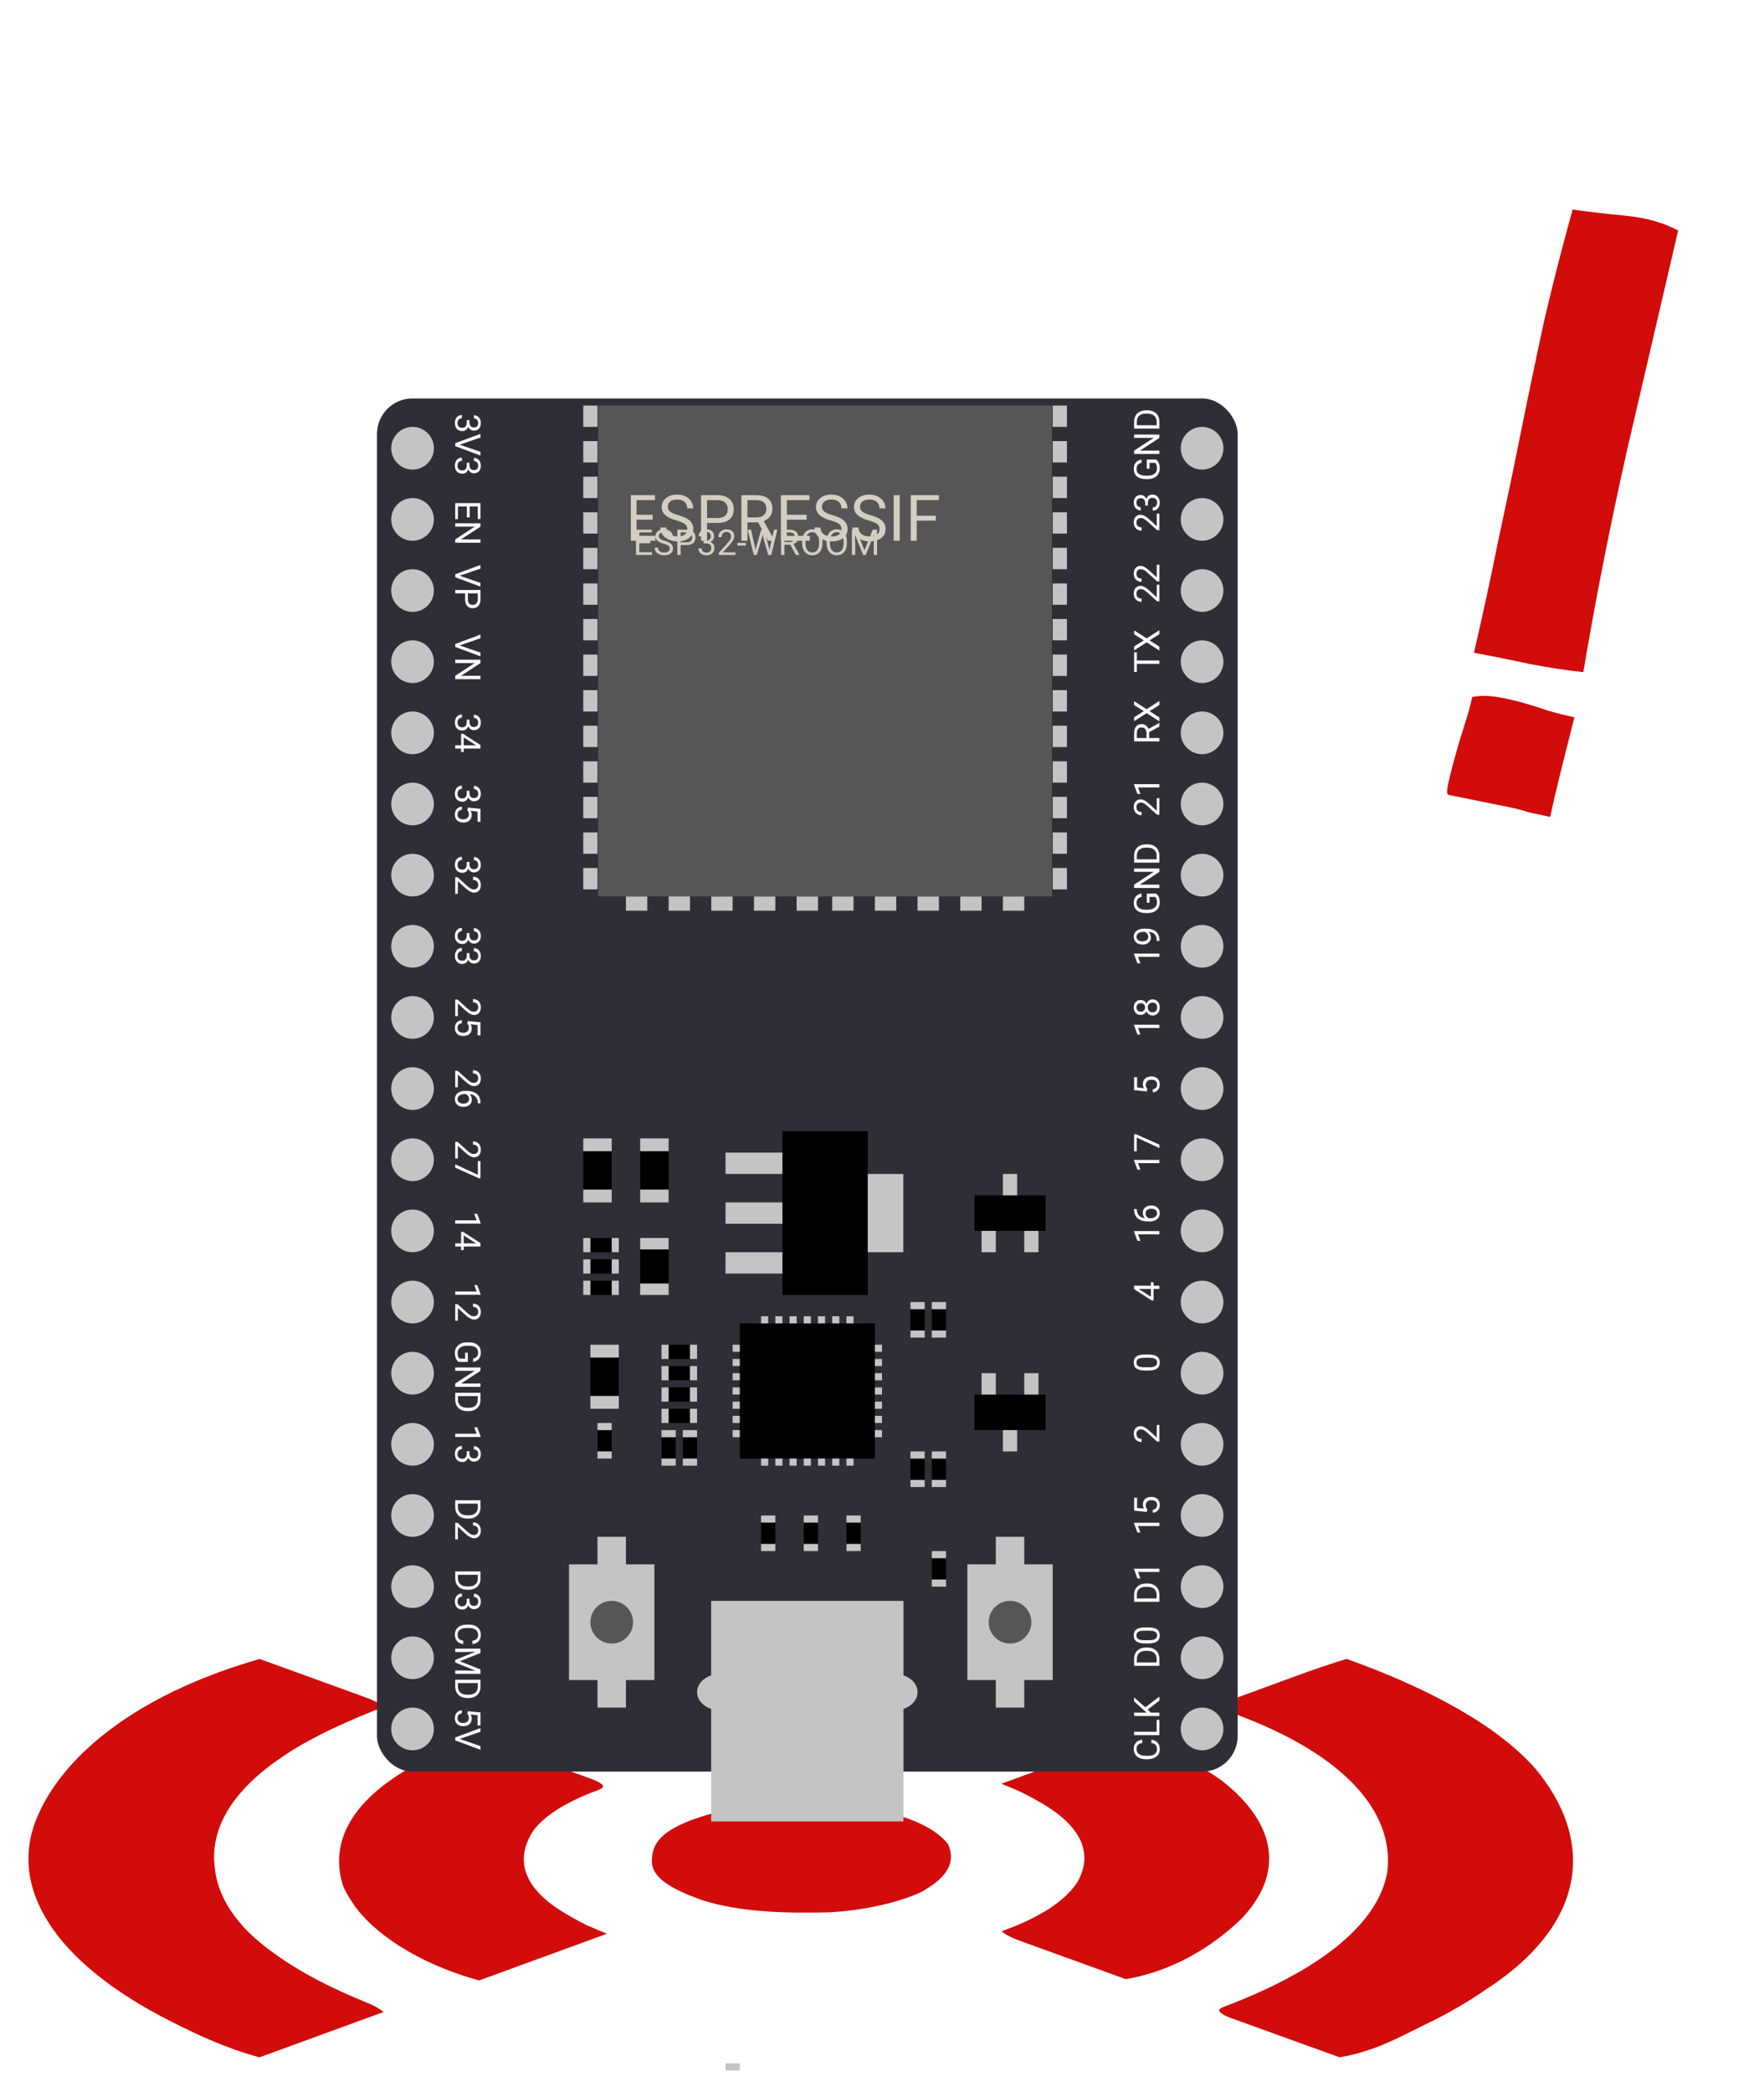 <svg width="248" height="294" viewBox="0 0 248 294" fill="none" xmlns="http://www.w3.org/2000/svg">
<g filter="url(#filter0_d_102_7)">
<path d="M189.322 230C186.863 230.752 184.561 231.538 182.303 232.369C181.974 232.489 181.645 232.61 181.306 232.734C180.267 233.114 179.229 233.495 178.192 233.877C177.483 234.136 176.774 234.396 176.064 234.656C174.336 235.289 172.609 235.923 170.883 236.557C171.346 236.755 171.808 236.953 172.271 237.15C172.529 237.261 172.786 237.371 173.052 237.484C173.97 237.871 174.928 238.244 175.887 238.617C190.165 244.417 195.995 252.269 195.04 259.938C193.796 267.175 185.751 273.754 171.911 278.955C171.369 279.266 171.369 279.266 171.479 279.6C171.929 280.05 172.492 280.272 173.423 280.608C173.754 280.729 174.084 280.849 174.424 280.974C174.782 281.102 175.141 281.23 175.51 281.362C175.876 281.495 176.241 281.627 176.618 281.764C177.786 282.188 178.959 282.61 180.133 283.032C180.926 283.319 181.718 283.606 182.511 283.893C184.454 284.597 186.401 285.299 188.351 286C193.344 285.13 196.742 283.152 199.997 281.57C200.208 281.468 200.419 281.366 200.636 281.261C203.7 279.776 206.327 278.233 208.721 276.592C209.177 276.28 209.641 275.969 210.107 275.659C223.268 266.546 223.968 255.181 215.893 245.465C210.747 239.584 201.354 234.31 189.322 230Z" fill="#D20B0B"/>
<path d="M36.478 230C35.936 230.168 35.395 230.336 34.854 230.505C34.552 230.598 34.251 230.692 33.94 230.789C17.777 235.956 8.758 244.258 5.424 251.797C5.36 251.939 5.296 252.081 5.231 252.228C1.003 262.18 7.775 272.715 23.862 280.861C24.072 280.967 24.281 281.074 24.497 281.184C27.931 282.914 31.779 284.713 36.478 286C42.242 283.895 48.007 281.789 53.946 279.62C53.149 279.038 52.569 278.711 51.41 278.247C46.456 276.222 42.276 274.065 38.904 271.646C38.75 271.537 38.597 271.429 38.438 271.318C33.122 267.541 30.475 263.3 30.17 259.063C30.151 258.869 30.131 258.674 30.111 258.474C29.832 253.304 33.023 248.172 39.874 243.646C40.044 243.533 40.213 243.42 40.388 243.304C44.093 240.875 48.761 238.763 53.946 236.734C53.278 236.186 52.514 235.813 51.351 235.392C51.02 235.271 50.69 235.151 50.35 235.026C49.994 234.898 49.638 234.77 49.272 234.638C48.907 234.505 48.542 234.373 48.166 234.236C47.002 233.812 45.834 233.39 44.666 232.968C43.875 232.681 43.085 232.394 42.295 232.107C40.358 231.404 38.419 230.702 36.478 230Z" fill="#D20B0B"/>
<path d="M159.238 240.987C156.78 241.739 154.477 242.525 152.22 243.356C151.89 243.477 151.561 243.597 151.222 243.721C150.183 244.102 149.146 244.483 148.108 244.864C147.399 245.124 146.69 245.384 145.981 245.643C144.253 246.277 142.526 246.91 140.8 247.544C140.997 247.627 141.193 247.71 141.396 247.795C141.656 247.904 141.916 248.014 142.183 248.127C142.44 248.236 142.697 248.344 142.962 248.455C144.062 248.939 145.004 249.451 145.925 249.981C146.205 250.142 146.205 250.142 146.491 250.307C152.23 253.674 153.678 257.5 151.475 261.367C149.734 264.029 146.195 266.369 140.8 268.278C141.468 268.826 142.232 269.199 143.395 269.621C143.725 269.742 144.055 269.862 144.396 269.986C144.929 270.179 144.929 270.179 145.474 270.375C145.839 270.507 146.203 270.64 146.579 270.777C147.744 271.2 148.912 271.622 150.08 272.044C150.87 272.331 151.661 272.618 152.451 272.905C154.387 273.609 156.326 274.311 158.268 275.013C166.079 273.678 171.624 269.335 174.523 266.533C180.549 260.204 179.567 253.246 171.86 247.182C168.771 244.883 164.22 242.772 159.238 240.987Z" fill="#D20B0B"/>
<path d="M67.361 241.166C66.822 241.331 66.284 241.497 65.747 241.663C65.447 241.755 65.147 241.847 64.839 241.942C63.519 242.375 62.435 242.858 61.356 243.37C61.016 243.531 61.016 243.531 60.669 243.695C49.79 248.947 46.21 255.291 48.193 261.788C48.485 262.545 48.909 263.285 49.408 264.026C49.489 264.151 49.569 264.276 49.652 264.404C52.236 268.285 58.444 272.748 67.361 275.191C73.285 273.027 79.21 270.863 85.314 268.634C84.353 268.225 83.393 267.815 82.403 267.394C81.635 266.998 80.899 266.606 80.189 266.197C80.002 266.09 79.815 265.982 79.623 265.872C73.555 262.315 72.368 258.325 74.882 254.272C76.417 252.077 79.749 250.003 84.147 248.42C84.829 248.077 84.829 248.077 84.73 247.742C84.261 247.289 83.671 247.059 82.73 246.718C82.39 246.594 82.05 246.47 81.699 246.342C81.33 246.21 80.961 246.078 80.581 245.942C80.017 245.737 80.017 245.737 79.441 245.528C78.238 245.092 77.03 244.657 75.822 244.223C75.006 243.927 74.19 243.632 73.374 243.336C71.374 242.611 69.369 241.888 67.361 241.166Z" fill="#D20B0B"/>
<path d="M112.475 250.302C112.072 250.304 111.67 250.305 111.255 250.307C105.346 250.366 101.355 251.177 97.16 252.662C92.465 254.492 91.554 256.327 91.66 258.735C91.897 260.951 94.658 262.488 98.95 263.981C104.112 265.561 110.078 265.777 116.539 265.62C121.539 265.351 126.203 264.265 129.365 262.84C133.281 260.729 134.379 258.565 133.298 256.065C131.831 254.083 128.495 252.35 123.635 251.31C120.061 250.594 116.531 250.283 112.475 250.302Z" fill="#D20B0B"/>
</g>
<rect x="102" y="290" width="2" height="1" fill="#C4C4C4"/>
<rect x="53" y="56" width="121" height="193" rx="5" fill="#2E2F36"/>
<circle cx="169" cy="63" r="3" fill="#C4C4C4"/>
<circle cx="169" cy="83" r="3" fill="#C4C4C4"/>
<circle cx="169" cy="93" r="3" fill="#C4C4C4"/>
<circle cx="169" cy="73" r="3" fill="#C4C4C4"/>
<circle cx="169" cy="223" r="3" fill="#C4C4C4"/>
<circle cx="169" cy="243" r="3" fill="#C4C4C4"/>
<circle cx="169" cy="233" r="3" fill="#C4C4C4"/>
<circle cx="169" cy="103" r="3" fill="#C4C4C4"/>
<circle cx="169" cy="123" r="3" fill="#C4C4C4"/>
<circle cx="169" cy="133" r="3" fill="#C4C4C4"/>
<circle cx="169" cy="113" r="3" fill="#C4C4C4"/>
<circle cx="169" cy="143" r="3" fill="#C4C4C4"/>
<circle cx="169" cy="163" r="3" fill="#C4C4C4"/>
<circle cx="169" cy="173" r="3" fill="#C4C4C4"/>
<circle cx="169" cy="153" r="3" fill="#C4C4C4"/>
<circle cx="169" cy="183" r="3" fill="#C4C4C4"/>
<circle cx="169" cy="203" r="3" fill="#C4C4C4"/>
<circle cx="169" cy="213" r="3" fill="#C4C4C4"/>
<circle cx="169" cy="193" r="3" fill="#C4C4C4"/>
<circle cx="58" cy="63" r="3" fill="#C4C4C4"/>
<circle cx="58" cy="83" r="3" fill="#C4C4C4"/>
<circle cx="58" cy="93" r="3" fill="#C4C4C4"/>
<circle cx="58" cy="73" r="3" fill="#C4C4C4"/>
<circle cx="58" cy="223" r="3" fill="#C4C4C4"/>
<circle cx="58" cy="243" r="3" fill="#C4C4C4"/>
<circle cx="58" cy="233" r="3" fill="#C4C4C4"/>
<circle cx="58" cy="103" r="3" fill="#C4C4C4"/>
<circle cx="58" cy="123" r="3" fill="#C4C4C4"/>
<circle cx="58" cy="133" r="3" fill="#C4C4C4"/>
<circle cx="58" cy="113" r="3" fill="#C4C4C4"/>
<circle cx="58" cy="143" r="3" fill="#C4C4C4"/>
<circle cx="58" cy="163" r="3" fill="#C4C4C4"/>
<circle cx="58" cy="173" r="3" fill="#C4C4C4"/>
<circle cx="58" cy="153" r="3" fill="#C4C4C4"/>
<circle cx="58" cy="183" r="3" fill="#C4C4C4"/>
<circle cx="58" cy="203" r="3" fill="#C4C4C4"/>
<circle cx="58" cy="213" r="3" fill="#C4C4C4"/>
<circle cx="58" cy="193" r="3" fill="#C4C4C4"/>
<rect x="88" y="128" width="2" height="3" transform="rotate(-90 88 128)" fill="#C4C4C4"/>
<rect x="141" y="128" width="2" height="3" transform="rotate(-90 141 128)" fill="#C4C4C4"/>
<rect x="135" y="128" width="2" height="3" transform="rotate(-90 135 128)" fill="#C4C4C4"/>
<rect x="129" y="128" width="2" height="3" transform="rotate(-90 129 128)" fill="#C4C4C4"/>
<rect x="123" y="128" width="2" height="3" transform="rotate(-90 123 128)" fill="#C4C4C4"/>
<rect x="117" y="128" width="2" height="3" transform="rotate(-90 117 128)" fill="#C4C4C4"/>
<rect x="112" y="128" width="2" height="3" transform="rotate(-90 112 128)" fill="#C4C4C4"/>
<rect x="106" y="128" width="2" height="3" transform="rotate(-90 106 128)" fill="#C4C4C4"/>
<rect x="100" y="128" width="2" height="3" transform="rotate(-90 100 128)" fill="#C4C4C4"/>
<rect x="84.103" y="126" width="69" height="63.793" transform="rotate(-90 84.103 126)" fill="#565656"/>
<rect x="82" y="125" width="3" height="2" transform="rotate(-90 82 125)" fill="#C4C4C4"/>
<rect x="82" y="120" width="3" height="2" transform="rotate(-90 82 120)" fill="#C4C4C4"/>
<rect x="82" y="115" width="3" height="2" transform="rotate(-90 82 115)" fill="#C4C4C4"/>
<rect x="82" y="110" width="3" height="2" transform="rotate(-90 82 110)" fill="#C4C4C4"/>
<rect x="82" y="105" width="3" height="2" transform="rotate(-90 82 105)" fill="#C4C4C4"/>
<rect x="82" y="100" width="3" height="2" transform="rotate(-90 82 100)" fill="#C4C4C4"/>
<rect x="82" y="95" width="3" height="2" transform="rotate(-90 82 95)" fill="#C4C4C4"/>
<rect x="82" y="90" width="3" height="2" transform="rotate(-90 82 90)" fill="#C4C4C4"/>
<rect x="82" y="85" width="3" height="2" transform="rotate(-90 82 85)" fill="#C4C4C4"/>
<rect x="82" y="80" width="3" height="2" transform="rotate(-90 82 80)" fill="#C4C4C4"/>
<rect x="82" y="75" width="3" height="2" transform="rotate(-90 82 75)" fill="#C4C4C4"/>
<rect x="82" y="70" width="3" height="2" transform="rotate(-90 82 70)" fill="#C4C4C4"/>
<rect x="82" y="65" width="3" height="2" transform="rotate(-90 82 65)" fill="#C4C4C4"/>
<rect x="82" y="60" width="3" height="2" transform="rotate(-90 82 60)" fill="#C4C4C4"/>
<rect x="148" y="125" width="3" height="2" transform="rotate(-90 148 125)" fill="#C4C4C4"/>
<rect x="148" y="120" width="3" height="2" transform="rotate(-90 148 120)" fill="#C4C4C4"/>
<rect x="148" y="115" width="3" height="2" transform="rotate(-90 148 115)" fill="#C4C4C4"/>
<rect x="148" y="110" width="3" height="2" transform="rotate(-90 148 110)" fill="#C4C4C4"/>
<rect x="148" y="105" width="3" height="2" transform="rotate(-90 148 105)" fill="#C4C4C4"/>
<rect x="148" y="100" width="3" height="2" transform="rotate(-90 148 100)" fill="#C4C4C4"/>
<rect x="148" y="95" width="3" height="2" transform="rotate(-90 148 95)" fill="#C4C4C4"/>
<rect x="148" y="90" width="3" height="2" transform="rotate(-90 148 90)" fill="#C4C4C4"/>
<rect x="148" y="85" width="3" height="2" transform="rotate(-90 148 85)" fill="#C4C4C4"/>
<rect x="148" y="80" width="3" height="2" transform="rotate(-90 148 80)" fill="#C4C4C4"/>
<rect x="148" y="75" width="3" height="2" transform="rotate(-90 148 75)" fill="#C4C4C4"/>
<rect x="148" y="70" width="3" height="2" transform="rotate(-90 148 70)" fill="#C4C4C4"/>
<rect x="148" y="65" width="3" height="2" transform="rotate(-90 148 65)" fill="#C4C4C4"/>
<rect x="148" y="60" width="3" height="2" transform="rotate(-90 148 60)" fill="#C4C4C4"/>
<rect x="94" y="128" width="2" height="3" transform="rotate(-90 94 128)" fill="#C4C4C4"/>
<g filter="url(#filter1_dd_102_7)">
<path d="M91.757 65.043H89.494V67.31H92.131V68H88.69V61.602H92.087V62.296H89.494V64.353H91.757V65.043ZM95.102 65.148C94.378 64.94 93.851 64.685 93.519 64.383C93.191 64.079 93.027 63.704 93.027 63.258C93.027 62.754 93.228 62.338 93.629 62.01C94.034 61.679 94.558 61.514 95.203 61.514C95.642 61.514 96.033 61.599 96.376 61.769C96.722 61.938 96.988 62.173 97.176 62.472C97.366 62.77 97.461 63.097 97.461 63.452H96.613C96.613 63.065 96.49 62.762 96.244 62.542C95.998 62.319 95.651 62.208 95.203 62.208C94.787 62.208 94.461 62.3 94.227 62.485C93.996 62.666 93.88 62.92 93.88 63.245C93.88 63.506 93.99 63.727 94.21 63.909C94.432 64.087 94.809 64.251 95.339 64.401C95.872 64.55 96.288 64.716 96.587 64.897C96.889 65.076 97.111 65.286 97.255 65.526C97.401 65.766 97.475 66.049 97.475 66.374C97.475 66.893 97.272 67.309 96.868 67.622C96.464 67.933 95.923 68.088 95.247 68.088C94.807 68.088 94.397 68.004 94.016 67.837C93.635 67.668 93.341 67.436 93.133 67.143C92.928 66.85 92.825 66.518 92.825 66.145H93.673C93.673 66.532 93.815 66.838 94.1 67.064C94.387 67.287 94.769 67.398 95.247 67.398C95.692 67.398 96.033 67.307 96.27 67.126C96.508 66.944 96.626 66.696 96.626 66.383C96.626 66.069 96.517 65.828 96.297 65.658C96.077 65.485 95.679 65.315 95.102 65.148ZM99.404 65.495V68H98.56V61.602H100.92C101.62 61.602 102.168 61.78 102.563 62.138C102.962 62.495 103.161 62.968 103.161 63.557C103.161 64.178 102.966 64.657 102.577 64.994C102.19 65.328 101.635 65.495 100.911 65.495H99.404ZM99.404 64.805H100.92C101.371 64.805 101.717 64.7 101.957 64.489C102.197 64.275 102.317 63.967 102.317 63.566C102.317 63.185 102.197 62.88 101.957 62.652C101.717 62.423 101.387 62.305 100.968 62.296H99.404V64.805ZM106.584 65.412H105.082V68H104.233V61.602H106.352C107.072 61.602 107.626 61.766 108.013 62.094C108.402 62.422 108.597 62.899 108.597 63.526C108.597 63.925 108.489 64.272 108.272 64.568C108.058 64.864 107.759 65.085 107.375 65.231L108.878 67.947V68H107.973L106.584 65.412ZM105.082 64.722H106.378C106.797 64.722 107.129 64.613 107.375 64.397C107.625 64.18 107.749 63.89 107.749 63.526C107.749 63.131 107.63 62.828 107.393 62.617C107.159 62.406 106.819 62.299 106.374 62.296H105.082V64.722ZM113.4 65.043H110.627V67.31H113.849V68H109.784V61.602H113.805V62.296H110.627V64.353H113.4V65.043ZM116.784 65.148C116.061 64.94 115.533 64.685 115.202 64.383C114.874 64.079 114.71 63.704 114.71 63.258C114.71 62.754 114.911 62.338 115.312 62.01C115.716 61.679 116.241 61.514 116.885 61.514C117.325 61.514 117.716 61.599 118.059 61.769C118.404 61.938 118.671 62.173 118.858 62.472C119.049 62.77 119.144 63.097 119.144 63.452H118.296C118.296 63.065 118.173 62.762 117.927 62.542C117.681 62.319 117.333 62.208 116.885 62.208C116.469 62.208 116.144 62.3 115.91 62.485C115.678 62.666 115.562 62.92 115.562 63.245C115.562 63.506 115.672 63.727 115.892 63.909C116.115 64.087 116.491 64.251 117.021 64.401C117.555 64.55 117.971 64.716 118.27 64.897C118.571 65.076 118.794 65.286 118.938 65.526C119.084 65.766 119.157 66.049 119.157 66.374C119.157 66.893 118.955 67.309 118.551 67.622C118.146 67.933 117.606 68.088 116.929 68.088C116.49 68.088 116.08 68.004 115.699 67.837C115.318 67.668 115.023 67.436 114.815 67.143C114.61 66.85 114.508 66.518 114.508 66.145H115.356C115.356 66.532 115.498 66.838 115.782 67.064C116.069 67.287 116.452 67.398 116.929 67.398C117.375 67.398 117.716 67.307 117.953 67.126C118.19 66.944 118.309 66.696 118.309 66.383C118.309 66.069 118.199 65.828 117.979 65.658C117.76 65.485 117.361 65.315 116.784 65.148ZM122.128 65.148C121.404 64.94 120.877 64.685 120.546 64.383C120.218 64.079 120.054 63.704 120.054 63.258C120.054 62.754 120.254 62.338 120.656 62.01C121.06 61.679 121.584 61.514 122.229 61.514C122.668 61.514 123.06 61.599 123.402 61.769C123.748 61.938 124.015 62.173 124.202 62.472C124.393 62.77 124.488 63.097 124.488 63.452H123.64C123.64 63.065 123.517 62.762 123.271 62.542C123.024 62.319 122.677 62.208 122.229 62.208C121.813 62.208 121.488 62.3 121.253 62.485C121.022 62.666 120.906 62.92 120.906 63.245C120.906 63.506 121.016 63.727 121.236 63.909C121.458 64.087 121.835 64.251 122.365 64.401C122.898 64.55 123.314 64.716 123.613 64.897C123.915 65.076 124.138 65.286 124.281 65.526C124.428 65.766 124.501 66.049 124.501 66.374C124.501 66.893 124.299 67.309 123.895 67.622C123.49 67.933 122.95 68.088 122.273 68.088C121.833 68.088 121.423 68.004 121.042 67.837C120.662 67.668 120.367 67.436 120.159 67.143C119.954 66.85 119.852 66.518 119.852 66.145H120.7C120.7 66.532 120.842 66.838 121.126 67.064C121.413 67.287 121.795 67.398 122.273 67.398C122.718 67.398 123.06 67.307 123.297 67.126C123.534 66.944 123.653 66.696 123.653 66.383C123.653 66.069 123.543 65.828 123.323 65.658C123.104 65.485 122.705 65.315 122.128 65.148ZM126.492 68H125.648V61.602H126.492V68ZM131.567 65.174H128.882V68H128.039V61.602H132.002V62.296H128.882V64.484H131.567V65.174Z" fill="#D4CEC2"/>
</g>
<path d="M91.422 76.357H89.881V77.617H91.671V78H89.413V74.445H91.647V74.831H89.881V75.974H91.422V76.357ZM93.302 76.415C92.9 76.3 92.607 76.158 92.423 75.991C92.241 75.822 92.149 75.613 92.149 75.366C92.149 75.086 92.261 74.855 92.484 74.672C92.709 74.488 93 74.397 93.358 74.397C93.602 74.397 93.819 74.444 94.01 74.538C94.202 74.632 94.35 74.763 94.454 74.929C94.56 75.095 94.613 75.276 94.613 75.473H94.142C94.142 75.258 94.073 75.09 93.936 74.968C93.8 74.844 93.607 74.782 93.358 74.782C93.127 74.782 92.946 74.834 92.816 74.936C92.687 75.037 92.623 75.178 92.623 75.358C92.623 75.503 92.684 75.626 92.806 75.727C92.93 75.826 93.139 75.918 93.434 76.001C93.73 76.084 93.961 76.175 94.127 76.276C94.295 76.376 94.418 76.492 94.498 76.626C94.579 76.759 94.62 76.916 94.62 77.097C94.62 77.385 94.508 77.616 94.283 77.79C94.059 77.963 93.758 78.049 93.382 78.049C93.138 78.049 92.91 78.002 92.699 77.91C92.487 77.815 92.324 77.687 92.208 77.524C92.094 77.361 92.037 77.176 92.037 76.97H92.508C92.508 77.185 92.587 77.355 92.745 77.48C92.905 77.604 93.117 77.665 93.382 77.665C93.63 77.665 93.819 77.615 93.951 77.514C94.083 77.413 94.149 77.276 94.149 77.102C94.149 76.927 94.088 76.793 93.966 76.699C93.844 76.603 93.622 76.508 93.302 76.415ZM95.692 76.608V78H95.223V74.445H96.534C96.923 74.445 97.228 74.545 97.447 74.743C97.669 74.942 97.779 75.205 97.779 75.532C97.779 75.877 97.671 76.143 97.455 76.33C97.24 76.516 96.931 76.608 96.529 76.608H95.692ZM95.692 76.225H96.534C96.785 76.225 96.977 76.166 97.11 76.049C97.244 75.93 97.311 75.76 97.311 75.537C97.311 75.325 97.244 75.156 97.11 75.029C96.977 74.902 96.794 74.836 96.561 74.831H95.692V76.225ZM98.917 76.003H99.256C99.47 76 99.637 75.944 99.759 75.835C99.881 75.725 99.942 75.578 99.942 75.393C99.942 74.976 99.735 74.768 99.32 74.768C99.124 74.768 98.968 74.824 98.851 74.936C98.736 75.047 98.678 75.194 98.678 75.378H98.226C98.226 75.096 98.329 74.863 98.534 74.677C98.74 74.49 99.002 74.397 99.32 74.397C99.655 74.397 99.918 74.485 100.108 74.663C100.299 74.84 100.394 75.087 100.394 75.402C100.394 75.557 100.344 75.707 100.243 75.852C100.143 75.996 100.007 76.105 99.835 76.176C100.03 76.238 100.181 76.341 100.287 76.484C100.394 76.627 100.448 76.802 100.448 77.009C100.448 77.328 100.344 77.581 100.135 77.768C99.927 77.955 99.656 78.049 99.322 78.049C98.989 78.049 98.717 77.959 98.507 77.778C98.299 77.597 98.194 77.359 98.194 77.062H98.648C98.648 77.25 98.71 77.399 98.832 77.512C98.954 77.624 99.117 77.68 99.322 77.68C99.54 77.68 99.707 77.623 99.823 77.509C99.938 77.395 99.996 77.232 99.996 77.019C99.996 76.812 99.933 76.653 99.806 76.543C99.679 76.432 99.496 76.375 99.256 76.372H98.917V76.003ZM103.397 78H101.068V77.675L102.298 76.308C102.481 76.101 102.606 75.934 102.674 75.805C102.744 75.675 102.779 75.541 102.779 75.402C102.779 75.217 102.723 75.065 102.611 74.946C102.499 74.827 102.349 74.768 102.162 74.768C101.937 74.768 101.762 74.832 101.637 74.96C101.513 75.087 101.451 75.265 101.451 75.493H101C101 75.165 101.104 74.901 101.314 74.699C101.526 74.497 101.808 74.397 102.162 74.397C102.492 74.397 102.753 74.484 102.945 74.658C103.137 74.83 103.233 75.061 103.233 75.349C103.233 75.699 103.01 76.115 102.564 76.599L101.612 77.631H103.397V78ZM104.862 76.674H103.67V76.306H104.862V76.674ZM106.141 76.879L106.209 77.348L106.31 76.926L107.013 74.445H107.408L108.094 76.926L108.192 77.356L108.268 76.877L108.819 74.445H109.291L108.429 78H108.001L107.269 75.41L107.213 75.139L107.157 75.41L106.397 78H105.97L105.111 74.445H105.58L106.141 76.879ZM111.117 76.562H110.282V78H109.811V74.445H110.987C111.388 74.445 111.695 74.537 111.91 74.719C112.127 74.901 112.235 75.166 112.235 75.515C112.235 75.736 112.175 75.929 112.054 76.093C111.935 76.258 111.769 76.38 111.556 76.462L112.391 77.971V78H111.888L111.117 76.562ZM110.282 76.179H111.002C111.235 76.179 111.419 76.118 111.556 75.998C111.694 75.878 111.764 75.716 111.764 75.515C111.764 75.295 111.698 75.126 111.566 75.009C111.436 74.892 111.247 74.833 111 74.831H110.282V76.179ZM115.628 76.337C115.628 76.686 115.57 76.99 115.453 77.251C115.335 77.509 115.169 77.707 114.955 77.844C114.74 77.981 114.489 78.049 114.203 78.049C113.923 78.049 113.674 77.981 113.458 77.844C113.242 77.705 113.073 77.509 112.953 77.255C112.834 77 112.773 76.704 112.77 76.369V76.113C112.77 75.771 112.829 75.469 112.948 75.207C113.067 74.945 113.234 74.745 113.451 74.606C113.669 74.466 113.918 74.397 114.198 74.397C114.483 74.397 114.733 74.466 114.95 74.604C115.168 74.741 115.335 74.94 115.453 75.202C115.57 75.463 115.628 75.766 115.628 76.113V76.337ZM115.162 76.108C115.162 75.686 115.077 75.363 114.908 75.139C114.739 74.912 114.502 74.799 114.198 74.799C113.902 74.799 113.668 74.912 113.497 75.139C113.328 75.363 113.241 75.676 113.236 76.076V76.337C113.236 76.746 113.321 77.067 113.492 77.302C113.665 77.534 113.902 77.651 114.203 77.651C114.505 77.651 114.74 77.541 114.906 77.321C115.072 77.1 115.157 76.783 115.162 76.372V76.108ZM119.066 76.337C119.066 76.686 119.007 76.99 118.89 77.251C118.773 77.509 118.607 77.707 118.392 77.844C118.177 77.981 117.927 78.049 117.64 78.049C117.36 78.049 117.112 77.981 116.896 77.844C116.679 77.705 116.511 77.509 116.39 77.255C116.271 77 116.21 76.704 116.207 76.369V76.113C116.207 75.771 116.266 75.469 116.385 75.207C116.504 74.945 116.672 74.745 116.888 74.606C117.106 74.466 117.355 74.397 117.635 74.397C117.92 74.397 118.171 74.466 118.387 74.604C118.605 74.741 118.773 74.94 118.89 75.202C119.007 75.463 119.066 75.766 119.066 76.113V76.337ZM118.6 76.108C118.6 75.686 118.515 75.363 118.346 75.139C118.176 74.912 117.94 74.799 117.635 74.799C117.339 74.799 117.105 74.912 116.935 75.139C116.765 75.363 116.678 75.676 116.673 76.076V76.337C116.673 76.746 116.759 77.067 116.93 77.302C117.102 77.534 117.339 77.651 117.64 77.651C117.943 77.651 118.177 77.541 118.343 77.321C118.509 77.1 118.595 76.783 118.6 76.372V76.108ZM120.375 74.445L121.537 77.346L122.699 74.445H123.307V78H122.838V76.616L122.882 75.122L121.715 78H121.356L120.191 75.129L120.238 76.616V78H119.769V74.445H120.375Z" fill="#D4CEC2"/>
<rect x="122" y="182" width="12" height="23" transform="rotate(-180 122 182)" fill="black"/>
<rect x="127" y="176" width="5" height="11" transform="rotate(-180 127 176)" fill="#C6C6C6"/>
<rect x="110" y="179" width="8" height="3" transform="rotate(-180 110 179)" fill="#C4C4C4"/>
<rect x="110" y="172" width="8" height="3" transform="rotate(-180 110 172)" fill="#C4C4C4"/>
<rect x="110" y="165" width="8" height="3" transform="rotate(-180 110 165)" fill="#C4C4C4"/>
<rect x="80" y="236.129" width="16.258" height="12" transform="rotate(-90 80 236.129)" fill="#C4C4C4"/>
<rect x="84" y="240" width="4" height="4" transform="rotate(-90 84 240)" fill="#C4C4C4"/>
<rect x="84" y="220" width="4" height="4" transform="rotate(-90 84 220)" fill="#C4C4C4"/>
<circle cx="86" cy="228" r="3" transform="rotate(-90 86 228)" fill="#565656"/>
<rect x="136" y="236.129" width="16.258" height="12" transform="rotate(-90 136 236.129)" fill="#C4C4C4"/>
<rect x="140" y="240" width="4" height="4" transform="rotate(-90 140 240)" fill="#C4C4C4"/>
<rect x="140" y="220" width="4" height="4" transform="rotate(-90 140 220)" fill="#C4C4C4"/>
<circle cx="142" cy="228" r="3" transform="rotate(-90 142 228)" fill="#565656"/>
<rect x="99.979" y="256" width="31" height="27.043" transform="rotate(-90 99.979 256)" fill="#C4C4C4"/>
<path d="M125.043 240.5C130.319 240.5 130.319 235.155 125.043 235.155V240.5Z" fill="#C4C4C4"/>
<path d="M101.957 235.155C96.681 235.155 96.681 240.5 101.957 240.5V235.155Z" fill="#C4C4C4"/>
<rect x="104" y="186" width="19" height="19" fill="black"/>
<rect x="123" y="201" width="1" height="1" fill="#C4C4C4"/>
<rect x="123" y="189" width="1" height="1" fill="#C4C4C4"/>
<rect x="123" y="191" width="1" height="1" fill="#C4C4C4"/>
<rect x="123" y="193" width="1" height="1" fill="#C4C4C4"/>
<rect x="123" y="195" width="1" height="1" fill="#C4C4C4"/>
<rect x="123" y="197" width="1" height="1" fill="#C4C4C4"/>
<rect x="123" y="199" width="1" height="1" fill="#C4C4C4"/>
<rect x="120" y="186" width="1" height="1" transform="rotate(-180 120 186)" fill="#C4C4C4"/>
<rect x="108" y="186" width="1" height="1" transform="rotate(-180 108 186)" fill="#C4C4C4"/>
<rect x="110" y="186" width="1" height="1" transform="rotate(-180 110 186)" fill="#C4C4C4"/>
<rect x="112" y="186" width="1" height="1" transform="rotate(-180 112 186)" fill="#C4C4C4"/>
<rect x="114" y="186" width="1" height="1" transform="rotate(-180 114 186)" fill="#C4C4C4"/>
<rect x="116" y="186" width="1" height="1" transform="rotate(-180 116 186)" fill="#C4C4C4"/>
<rect x="118" y="186" width="1" height="1" transform="rotate(-180 118 186)" fill="#C4C4C4"/>
<rect x="120" y="206" width="1" height="1" transform="rotate(-180 120 206)" fill="#C4C4C4"/>
<rect x="108" y="206" width="1" height="1" transform="rotate(-180 108 206)" fill="#C4C4C4"/>
<rect x="110" y="206" width="1" height="1" transform="rotate(-180 110 206)" fill="#C4C4C4"/>
<rect x="112" y="206" width="1" height="1" transform="rotate(-180 112 206)" fill="#C4C4C4"/>
<rect x="114" y="206" width="1" height="1" transform="rotate(-180 114 206)" fill="#C4C4C4"/>
<rect x="116" y="206" width="1" height="1" transform="rotate(-180 116 206)" fill="#C4C4C4"/>
<rect x="118" y="206" width="1" height="1" transform="rotate(-180 118 206)" fill="#C4C4C4"/>
<rect x="103" y="201" width="1" height="1" fill="#C4C4C4"/>
<rect x="103" y="189" width="1" height="1" fill="#C4C4C4"/>
<rect x="103" y="191" width="1" height="1" fill="#C4C4C4"/>
<rect x="103" y="193" width="1" height="1" fill="#C4C4C4"/>
<rect x="103" y="195" width="1" height="1" fill="#C4C4C4"/>
<rect x="103" y="197" width="1" height="1" fill="#C4C4C4"/>
<rect x="103" y="199" width="1" height="1" fill="#C4C4C4"/>
<rect x="137" y="201" width="5" height="10" transform="rotate(-90 137 201)" fill="black"/>
<rect x="138" y="196" width="3" height="2" transform="rotate(-90 138 196)" fill="#C4C4C4"/>
<rect x="144" y="196" width="3" height="2" transform="rotate(-90 144 196)" fill="#C4C4C4"/>
<rect x="141" y="204" width="3" height="2" transform="rotate(-90 141 204)" fill="#C4C4C4"/>
<rect x="147" y="168" width="5" height="10" transform="rotate(90 147 168)" fill="black"/>
<rect x="146" y="173" width="3" height="2" transform="rotate(90 146 173)" fill="#C4C4C4"/>
<rect x="140" y="173" width="3" height="2" transform="rotate(90 140 173)" fill="#C4C4C4"/>
<rect x="143" y="165" width="3" height="2" transform="rotate(90 143 165)" fill="#C4C4C4"/>
<rect x="95" y="202" width="3" height="2" transform="rotate(90 95 202)" fill="black"/>
<rect x="95" y="205" width="1" height="2" transform="rotate(90 95 205)" fill="#C4C4C4"/>
<rect x="95" y="201" width="1" height="2" transform="rotate(90 95 201)" fill="#C4C4C4"/>
<rect x="130" y="205" width="3" height="2" transform="rotate(90 130 205)" fill="black"/>
<rect x="130" y="208" width="1" height="2" transform="rotate(90 130 208)" fill="#C4C4C4"/>
<rect x="130" y="204" width="1" height="2" transform="rotate(90 130 204)" fill="#C4C4C4"/>
<rect x="133" y="184" width="3" height="2" transform="rotate(90 133 184)" fill="black"/>
<rect x="133" y="187" width="1" height="2" transform="rotate(90 133 187)" fill="#C4C4C4"/>
<rect x="133" y="183" width="1" height="2" transform="rotate(90 133 183)" fill="#C4C4C4"/>
<rect x="130" y="184" width="3" height="2" transform="rotate(90 130 184)" fill="black"/>
<rect x="130" y="187" width="1" height="2" transform="rotate(90 130 187)" fill="#C4C4C4"/>
<rect x="130" y="183" width="1" height="2" transform="rotate(90 130 183)" fill="#C4C4C4"/>
<rect x="133" y="205" width="3" height="2" transform="rotate(90 133 205)" fill="black"/>
<rect x="133" y="208" width="1" height="2" transform="rotate(90 133 208)" fill="#C4C4C4"/>
<rect x="133" y="204" width="1" height="2" transform="rotate(90 133 204)" fill="#C4C4C4"/>
<rect x="121" y="214" width="3" height="2" transform="rotate(90 121 214)" fill="black"/>
<rect x="121" y="217" width="1" height="2" transform="rotate(90 121 217)" fill="#C4C4C4"/>
<rect x="121" y="213" width="1" height="2" transform="rotate(90 121 213)" fill="#C4C4C4"/>
<rect x="115" y="214" width="3" height="2" transform="rotate(90 115 214)" fill="black"/>
<rect x="115" y="217" width="1" height="2" transform="rotate(90 115 217)" fill="#C4C4C4"/>
<rect x="115" y="213" width="1" height="2" transform="rotate(90 115 213)" fill="#C4C4C4"/>
<rect x="109" y="214" width="3" height="2" transform="rotate(90 109 214)" fill="black"/>
<rect x="109" y="217" width="1" height="2" transform="rotate(90 109 217)" fill="#C4C4C4"/>
<rect x="109" y="213" width="1" height="2" transform="rotate(90 109 213)" fill="#C4C4C4"/>
<rect x="133" y="219" width="3" height="2" transform="rotate(90 133 219)" fill="black"/>
<rect x="133" y="222" width="1" height="2" transform="rotate(90 133 222)" fill="#C4C4C4"/>
<rect x="133" y="218" width="1" height="2" transform="rotate(90 133 218)" fill="#C4C4C4"/>
<rect x="98" y="202" width="3" height="2" transform="rotate(90 98 202)" fill="black"/>
<rect x="98" y="205" width="1" height="2" transform="rotate(90 98 205)" fill="#C4C4C4"/>
<rect x="98" y="201" width="1" height="2" transform="rotate(90 98 201)" fill="#C4C4C4"/>
<rect x="94" y="198" width="3" height="2" fill="black"/>
<rect x="97" y="198" width="1" height="2" fill="#C4C4C4"/>
<rect x="93" y="198" width="1" height="2" fill="#C4C4C4"/>
<rect x="94" y="195" width="3" height="2" fill="black"/>
<rect x="97" y="195" width="1" height="2" fill="#C4C4C4"/>
<rect x="93" y="195" width="1" height="2" fill="#C4C4C4"/>
<rect x="83" y="174" width="3" height="2" fill="black"/>
<rect x="86" y="174" width="1" height="2" fill="#C4C4C4"/>
<rect x="82" y="174" width="1" height="2" fill="#C4C4C4"/>
<rect x="94" y="192" width="3" height="2" fill="black"/>
<rect x="97" y="192" width="1" height="2" fill="#C4C4C4"/>
<rect x="93" y="192" width="1" height="2" fill="#C4C4C4"/>
<rect x="94" y="189" width="3" height="2" fill="black"/>
<rect x="97" y="189" width="1" height="2" fill="#C4C4C4"/>
<rect x="93" y="189" width="1" height="2" fill="#C4C4C4"/>
<rect x="83" y="180" width="3" height="2" fill="black"/>
<rect x="86" y="180" width="1" height="2" fill="#C4C4C4"/>
<rect x="82" y="180" width="1" height="2" fill="#C4C4C4"/>
<rect x="83" y="177" width="3" height="2" fill="black"/>
<rect x="86" y="177" width="1" height="2" fill="#C4C4C4"/>
<rect x="82" y="177" width="1" height="2" fill="#C4C4C4"/>
<rect x="86" y="201" width="3" height="2" transform="rotate(90 86 201)" fill="black"/>
<rect x="86" y="204" width="1" height="2" transform="rotate(90 86 204)" fill="#C4C4C4"/>
<rect x="86" y="200" width="1" height="2" transform="rotate(90 86 200)" fill="#C4C4C4"/>
<rect x="87" y="190.8" width="5.4" height="4" transform="rotate(90 87 190.8)" fill="black"/>
<rect x="87" y="196.2" width="1.8" height="4" transform="rotate(90 87 196.2)" fill="#C4C4C4"/>
<rect x="87" y="189" width="1.8" height="4" transform="rotate(90 87 189)" fill="#C4C4C4"/>
<rect x="86" y="161.8" width="5.4" height="4" transform="rotate(90 86 161.8)" fill="black"/>
<rect x="86" y="167.2" width="1.8" height="4" transform="rotate(90 86 167.2)" fill="#C4C4C4"/>
<rect x="86" y="160" width="1.8" height="4" transform="rotate(90 86 160)" fill="#C4C4C4"/>
<rect x="94" y="161.8" width="5.4" height="4" transform="rotate(90 94 161.8)" fill="black"/>
<rect x="94" y="167.2" width="1.8" height="4" transform="rotate(90 94 167.2)" fill="#C4C4C4"/>
<rect x="94" y="160" width="1.8" height="4" transform="rotate(90 94 160)" fill="#C4C4C4"/>
<rect x="94" y="175.6" width="4.8" height="4" transform="rotate(90 94 175.6)" fill="black"/>
<rect x="94" y="180.4" width="1.6" height="4" transform="rotate(90 94 180.4)" fill="#C4C4C4"/>
<rect x="94" y="174" width="1.6" height="4" transform="rotate(90 94 174)" fill="#C4C4C4"/>
<path d="M65.997 59.053V59.392C66 59.605 66.056 59.773 66.165 59.895C66.275 60.017 66.422 60.078 66.607 60.078C67.024 60.078 67.232 59.871 67.232 59.456C67.232 59.26 67.176 59.104 67.064 58.987C66.953 58.871 66.806 58.813 66.622 58.813V58.362C66.904 58.362 67.137 58.464 67.323 58.669C67.51 58.876 67.603 59.138 67.603 59.456C67.603 59.791 67.515 60.054 67.337 60.244C67.16 60.435 66.913 60.53 66.598 60.53C66.443 60.53 66.293 60.479 66.148 60.378C66.004 60.279 65.895 60.143 65.824 59.971C65.762 60.166 65.659 60.317 65.516 60.422C65.373 60.53 65.198 60.584 64.991 60.584C64.672 60.584 64.419 60.479 64.232 60.271C64.045 60.063 63.951 59.792 63.951 59.458C63.951 59.124 64.041 58.852 64.222 58.643C64.403 58.434 64.641 58.33 64.938 58.33V58.784C64.75 58.784 64.601 58.845 64.488 58.967C64.376 59.089 64.32 59.253 64.32 59.458C64.32 59.676 64.377 59.843 64.491 59.959C64.605 60.074 64.768 60.132 64.981 60.132C65.188 60.132 65.347 60.068 65.457 59.941C65.568 59.815 65.625 59.631 65.628 59.392V59.053H65.997ZM64.623 62.498L67.555 63.513V64.026L64 62.708V62.292L67.555 60.977V61.487L64.623 62.498ZM65.997 65.044V65.383C66 65.597 66.056 65.764 66.165 65.886C66.275 66.008 66.422 66.069 66.607 66.069C67.024 66.069 67.232 65.862 67.232 65.447C67.232 65.251 67.176 65.095 67.064 64.978C66.953 64.862 66.806 64.805 66.622 64.805V64.353C66.904 64.353 67.137 64.456 67.323 64.661C67.51 64.867 67.603 65.129 67.603 65.447C67.603 65.782 67.515 66.045 67.337 66.235C67.16 66.426 66.913 66.521 66.598 66.521C66.443 66.521 66.293 66.471 66.148 66.37C66.004 66.27 65.895 66.134 65.824 65.962C65.762 66.157 65.659 66.308 65.516 66.414C65.373 66.521 65.198 66.575 64.991 66.575C64.672 66.575 64.419 66.471 64.232 66.262C64.045 66.054 63.951 65.783 63.951 65.449C63.951 65.116 64.041 64.844 64.222 64.634C64.403 64.425 64.641 64.321 64.938 64.321V64.775C64.75 64.775 64.601 64.836 64.488 64.959C64.376 65.081 64.32 65.244 64.32 65.449C64.32 65.667 64.377 65.834 64.491 65.95C64.605 66.065 64.768 66.123 64.981 66.123C65.188 66.123 65.347 66.06 65.457 65.933C65.568 65.806 65.625 65.623 65.628 65.383V65.044H65.997Z" fill="white"/>
<path d="M65.643 72.719V71.178H64.383V72.968H64V70.71H67.555V72.943H67.169V71.178H66.026V72.719H65.643ZM64 76.283V75.812L66.739 74.022H64V73.551H67.555V74.022L64.803 75.817H67.555V76.283H64Z" fill="white"/>
<path d="M64.623 80.92L67.555 81.936V82.449L64 81.13V80.715L67.555 79.399V79.91L64.623 80.92ZM65.392 83.396H64V82.927H67.555V84.238C67.555 84.627 67.455 84.932 67.257 85.151C67.058 85.373 66.795 85.483 66.468 85.483C66.123 85.483 65.857 85.375 65.67 85.159C65.484 84.944 65.392 84.635 65.392 84.233V83.396ZM65.775 83.396V84.238C65.775 84.489 65.834 84.681 65.951 84.814C66.07 84.948 66.24 85.015 66.463 85.015C66.675 85.015 66.844 84.948 66.971 84.814C67.098 84.681 67.164 84.498 67.169 84.265V83.396H65.775Z" fill="white"/>
<path d="M64.623 90.715L67.555 91.731V92.244L64 90.925V90.51L67.555 89.194V89.705L64.623 90.715ZM64 95.454V94.983L66.739 93.193H64V92.722H67.555V93.193L64.803 94.988H67.555V95.454H64Z" fill="white"/>
<path d="M65.997 101.145V101.484C66 101.697 66.056 101.865 66.165 101.987C66.275 102.109 66.422 102.17 66.607 102.17C67.024 102.17 67.232 101.962 67.232 101.547C67.232 101.352 67.176 101.196 67.064 101.079C66.953 100.963 66.806 100.905 66.622 100.905V100.454C66.904 100.454 67.137 100.556 67.323 100.761C67.51 100.968 67.603 101.23 67.603 101.547C67.603 101.883 67.515 102.146 67.337 102.336C67.16 102.526 66.913 102.622 66.598 102.622C66.443 102.622 66.293 102.571 66.148 102.47C66.004 102.371 65.895 102.235 65.824 102.062C65.762 102.258 65.659 102.408 65.516 102.514C65.373 102.622 65.198 102.675 64.991 102.675C64.672 102.675 64.419 102.571 64.232 102.363C64.045 102.154 63.951 101.883 63.951 101.55C63.951 101.216 64.041 100.944 64.222 100.734C64.403 100.526 64.641 100.422 64.938 100.422V100.876C64.75 100.876 64.601 100.937 64.488 101.059C64.376 101.181 64.32 101.345 64.32 101.55C64.32 101.768 64.377 101.935 64.491 102.05C64.605 102.166 64.768 102.224 64.981 102.224C65.188 102.224 65.347 102.16 65.457 102.033C65.568 101.906 65.625 101.723 65.628 101.484V101.145H65.997ZM65.194 105.202V105.695H64.825V105.202H64V104.748H64.825V103.129H65.091L67.555 104.721V105.202H65.194ZM65.194 103.642V104.748H66.937L66.839 104.694L65.194 103.642Z" fill="white"/>
<path d="M65.997 111.145V111.484C66 111.697 66.056 111.865 66.165 111.987C66.275 112.109 66.422 112.17 66.607 112.17C67.024 112.17 67.232 111.962 67.232 111.547C67.232 111.352 67.176 111.196 67.064 111.079C66.953 110.963 66.806 110.905 66.622 110.905V110.454C66.904 110.454 67.137 110.556 67.323 110.761C67.51 110.968 67.603 111.23 67.603 111.547C67.603 111.883 67.515 112.146 67.337 112.336C67.16 112.526 66.913 112.622 66.598 112.622C66.443 112.622 66.293 112.571 66.148 112.47C66.004 112.371 65.895 112.235 65.824 112.062C65.762 112.258 65.659 112.408 65.516 112.514C65.373 112.622 65.198 112.675 64.991 112.675C64.672 112.675 64.419 112.571 64.232 112.363C64.045 112.154 63.951 111.883 63.951 111.55C63.951 111.216 64.041 110.944 64.222 110.734C64.403 110.526 64.641 110.422 64.938 110.422V110.876C64.75 110.876 64.601 110.937 64.488 111.059C64.376 111.181 64.32 111.345 64.32 111.55C64.32 111.768 64.377 111.935 64.491 112.05C64.605 112.166 64.768 112.224 64.981 112.224C65.188 112.224 65.347 112.16 65.457 112.033C65.568 111.906 65.625 111.723 65.628 111.484V111.145H65.997ZM65.782 113.503L67.555 113.684V115.505H67.137V114.067L66.168 113.959C66.27 114.134 66.322 114.331 66.322 114.553C66.322 114.877 66.214 115.134 65.999 115.324C65.786 115.515 65.497 115.61 65.133 115.61C64.767 115.61 64.478 115.511 64.266 115.312C64.056 115.115 63.951 114.839 63.951 114.484C63.951 114.17 64.038 113.914 64.212 113.715C64.387 113.517 64.627 113.404 64.935 113.376V113.803C64.732 113.831 64.578 113.903 64.474 114.021C64.371 114.138 64.32 114.292 64.32 114.484C64.32 114.694 64.391 114.859 64.535 114.978C64.678 115.098 64.876 115.158 65.128 115.158C65.366 115.158 65.556 115.093 65.699 114.963C65.844 114.834 65.916 114.663 65.916 114.448C65.916 114.251 65.873 114.096 65.787 113.984L65.689 113.864L65.782 113.503Z" fill="white"/>
<path d="M65.997 131.145V131.484C66 131.697 66.056 131.865 66.165 131.987C66.275 132.109 66.422 132.17 66.607 132.17C67.024 132.17 67.232 131.962 67.232 131.547C67.232 131.352 67.176 131.196 67.064 131.079C66.953 130.963 66.806 130.905 66.622 130.905V130.454C66.904 130.454 67.137 130.556 67.323 130.761C67.51 130.968 67.603 131.23 67.603 131.547C67.603 131.883 67.515 132.146 67.337 132.336C67.16 132.526 66.913 132.622 66.598 132.622C66.443 132.622 66.293 132.571 66.148 132.47C66.004 132.371 65.895 132.235 65.824 132.062C65.762 132.258 65.659 132.408 65.516 132.514C65.373 132.622 65.198 132.675 64.991 132.675C64.672 132.675 64.419 132.571 64.232 132.363C64.045 132.154 63.951 131.883 63.951 131.55C63.951 131.216 64.041 130.944 64.222 130.734C64.403 130.526 64.641 130.422 64.938 130.422V130.876C64.75 130.876 64.601 130.937 64.488 131.059C64.376 131.181 64.32 131.345 64.32 131.55C64.32 131.768 64.377 131.935 64.491 132.05C64.605 132.166 64.768 132.224 64.981 132.224C65.188 132.224 65.347 132.16 65.457 132.033C65.568 131.906 65.625 131.723 65.628 131.484V131.145H65.997ZM65.997 133.952V134.292C66 134.505 66.056 134.672 66.165 134.794C66.275 134.917 66.422 134.978 66.607 134.978C67.024 134.978 67.232 134.77 67.232 134.355C67.232 134.16 67.176 134.003 67.064 133.886C66.953 133.771 66.806 133.713 66.622 133.713V133.261C66.904 133.261 67.137 133.364 67.323 133.569C67.51 133.776 67.603 134.038 67.603 134.355C67.603 134.69 67.515 134.953 67.337 135.144C67.16 135.334 66.913 135.429 66.598 135.429C66.443 135.429 66.293 135.379 66.148 135.278C66.004 135.179 65.895 135.043 65.824 134.87C65.762 135.065 65.659 135.216 65.516 135.322C65.373 135.429 65.198 135.483 64.991 135.483C64.672 135.483 64.419 135.379 64.232 135.17C64.045 134.962 63.951 134.691 63.951 134.357C63.951 134.024 64.041 133.752 64.222 133.542C64.403 133.334 64.641 133.229 64.938 133.229V133.684C64.75 133.684 64.601 133.745 64.488 133.867C64.376 133.989 64.32 134.152 64.32 134.357C64.32 134.576 64.377 134.742 64.491 134.858C64.605 134.973 64.768 135.031 64.981 135.031C65.188 135.031 65.347 134.968 65.457 134.841C65.568 134.714 65.625 134.531 65.628 134.292V133.952H65.997Z" fill="white"/>
<path d="M64 142.817V140.488H64.325L65.692 141.718C65.899 141.901 66.066 142.026 66.195 142.094C66.325 142.164 66.459 142.199 66.598 142.199C66.783 142.199 66.935 142.143 67.054 142.031C67.173 141.918 67.232 141.769 67.232 141.582C67.232 141.357 67.168 141.182 67.04 141.057C66.913 140.933 66.735 140.871 66.507 140.871V140.419C66.835 140.419 67.099 140.524 67.301 140.734C67.503 140.946 67.603 141.228 67.603 141.582C67.603 141.912 67.516 142.173 67.342 142.365C67.17 142.557 66.939 142.653 66.651 142.653C66.301 142.653 65.885 142.43 65.401 141.984L64.369 141.032V142.817H64ZM65.782 143.503L67.555 143.684V145.505H67.137V144.067L66.168 143.959C66.27 144.134 66.322 144.331 66.322 144.553C66.322 144.877 66.214 145.134 65.999 145.324C65.786 145.515 65.497 145.61 65.133 145.61C64.767 145.61 64.478 145.511 64.266 145.312C64.056 145.115 63.951 144.839 63.951 144.484C63.951 144.17 64.038 143.914 64.212 143.715C64.387 143.517 64.627 143.404 64.935 143.376V143.803C64.732 143.831 64.578 143.903 64.474 144.021C64.371 144.138 64.32 144.292 64.32 144.484C64.32 144.694 64.391 144.859 64.535 144.978C64.678 145.098 64.876 145.158 65.128 145.158C65.366 145.158 65.556 145.093 65.699 144.963C65.844 144.834 65.916 144.663 65.916 144.448C65.916 144.251 65.873 144.096 65.787 143.984L65.689 143.864L65.782 143.503Z" fill="white"/>
<path d="M64 152.817V150.488H64.325L65.692 151.718C65.899 151.901 66.066 152.026 66.195 152.094C66.325 152.164 66.459 152.199 66.598 152.199C66.783 152.199 66.935 152.143 67.054 152.031C67.173 151.918 67.232 151.769 67.232 151.582C67.232 151.357 67.168 151.182 67.04 151.057C66.913 150.933 66.735 150.871 66.507 150.871V150.419C66.835 150.419 67.099 150.524 67.301 150.734C67.503 150.946 67.603 151.228 67.603 151.582C67.603 151.912 67.516 152.173 67.342 152.365C67.17 152.557 66.939 152.653 66.651 152.653C66.301 152.653 65.885 152.43 65.401 151.984L64.369 151.032V152.817H64ZM67.557 155.068H67.174V154.985C67.167 154.633 67.063 154.353 66.861 154.145C66.659 153.937 66.376 153.816 66.009 153.784C66.224 153.971 66.332 154.226 66.332 154.55C66.332 154.86 66.222 155.106 66.004 155.29C65.786 155.476 65.505 155.568 65.16 155.568C64.793 155.568 64.501 155.468 64.281 155.268C64.061 155.069 63.951 154.803 63.951 154.467C63.951 154.127 64.081 153.851 64.342 153.64C64.604 153.428 64.941 153.322 65.353 153.322H65.526C66.18 153.322 66.68 153.461 67.025 153.74C67.372 154.02 67.549 154.436 67.557 154.987V155.068ZM65.956 154.475C65.956 154.32 65.909 154.178 65.816 154.047C65.724 153.917 65.607 153.827 65.467 153.776H65.301C65.008 153.776 64.772 153.842 64.593 153.974C64.414 154.106 64.325 154.27 64.325 154.467C64.325 154.671 64.4 154.83 64.549 154.946C64.699 155.063 64.895 155.122 65.138 155.122C65.382 155.122 65.579 155.062 65.728 154.943C65.88 154.826 65.956 154.67 65.956 154.475Z" fill="white"/>
<path d="M64 162.817V160.488H64.325L65.692 161.718C65.899 161.901 66.066 162.026 66.195 162.094C66.325 162.164 66.459 162.199 66.598 162.199C66.783 162.199 66.935 162.143 67.054 162.031C67.173 161.918 67.232 161.769 67.232 161.582C67.232 161.357 67.168 161.182 67.04 161.057C66.913 160.933 66.735 160.871 66.507 160.871V160.419C66.835 160.419 67.099 160.524 67.301 160.734C67.503 160.946 67.603 161.228 67.603 161.582C67.603 161.912 67.516 162.173 67.342 162.365C67.17 162.557 66.939 162.653 66.651 162.653C66.301 162.653 65.885 162.43 65.401 161.984L64.369 161.032V162.817H64ZM67.301 165.59L64 164.118V163.645L67.184 165.112V163.188H67.555V165.59H67.301Z" fill="white"/>
<path d="M64 171.972V171.518H67.01L66.676 170.607H67.086L67.572 171.901V171.972H64ZM65.194 175.202V175.695H64.825V175.202H64V174.748H64.825V173.129H65.091L67.555 174.721V175.202H65.194ZM65.194 173.642V174.748H66.937L66.839 174.694L65.194 173.642Z" fill="white"/>
<path d="M64 181.972V181.518H67.01L66.676 180.607H67.086L67.572 181.901V181.972H64ZM64 185.625V183.295H64.325L65.692 184.526C65.899 184.708 66.066 184.833 66.195 184.902C66.325 184.972 66.459 185.007 66.598 185.007C66.783 185.007 66.935 184.951 67.054 184.838C67.173 184.726 67.232 184.576 67.232 184.389C67.232 184.165 67.168 183.99 67.04 183.864C66.913 183.741 66.735 183.679 66.507 183.679V183.227C66.835 183.227 67.099 183.332 67.301 183.542C67.503 183.754 67.603 184.036 67.603 184.389C67.603 184.72 67.516 184.981 67.342 185.173C67.17 185.365 66.939 185.461 66.651 185.461C66.301 185.461 65.885 185.238 65.401 184.792L64.369 183.84V185.625H64Z" fill="white"/>
<path d="M64.466 191.41C64.294 191.29 64.164 191.121 64.078 190.905C63.993 190.69 63.951 190.439 63.951 190.153C63.951 189.863 64.019 189.606 64.154 189.381C64.29 189.157 64.484 188.983 64.735 188.859C64.986 188.737 65.276 188.674 65.606 188.671H65.916C66.452 188.671 66.867 188.795 67.162 189.044C67.456 189.295 67.603 189.647 67.603 190.099C67.603 190.47 67.508 190.769 67.318 190.995C67.129 191.221 66.861 191.36 66.512 191.41V190.941C66.983 190.854 67.218 190.574 67.218 190.102C67.218 189.787 67.107 189.549 66.886 189.386C66.666 189.225 66.347 189.144 65.929 189.142H65.638C65.239 189.142 64.922 189.233 64.686 189.416C64.452 189.598 64.335 189.844 64.335 190.155C64.335 190.331 64.354 190.485 64.393 190.617C64.432 190.749 64.498 190.858 64.591 190.944H65.389V190.121H65.77V191.41H64.466ZM64 194.926V194.455L66.739 192.665H64V192.194H67.555V192.665L64.803 194.459H67.555V194.926H64ZM64 195.758H67.555V196.762C67.555 197.071 67.486 197.344 67.35 197.582C67.213 197.82 67.018 198.003 66.766 198.131C66.514 198.262 66.224 198.327 65.897 198.329H65.67C65.335 198.329 65.041 198.264 64.789 198.134C64.536 198.005 64.343 197.82 64.207 197.58C64.072 197.34 64.003 197.061 64 196.742V195.758ZM67.169 196.227H64.383V196.72C64.383 197.082 64.496 197.362 64.72 197.562C64.945 197.764 65.265 197.865 65.68 197.865H65.887C66.291 197.865 66.604 197.77 66.827 197.58C67.052 197.391 67.166 197.122 67.169 196.774V196.227Z" fill="white"/>
<path d="M64 201.972V201.518H67.01L66.676 200.607H67.086L67.572 201.901V201.972H64ZM65.997 203.952V204.292C66 204.505 66.056 204.672 66.165 204.794C66.275 204.917 66.422 204.978 66.607 204.978C67.024 204.978 67.232 204.77 67.232 204.355C67.232 204.16 67.176 204.003 67.064 203.886C66.953 203.771 66.806 203.713 66.622 203.713V203.261C66.904 203.261 67.137 203.364 67.323 203.569C67.51 203.776 67.603 204.038 67.603 204.355C67.603 204.69 67.515 204.953 67.337 205.144C67.16 205.334 66.913 205.429 66.598 205.429C66.443 205.429 66.293 205.379 66.148 205.278C66.004 205.179 65.895 205.043 65.824 204.87C65.762 205.065 65.659 205.216 65.516 205.322C65.373 205.429 65.198 205.483 64.991 205.483C64.672 205.483 64.419 205.379 64.232 205.17C64.045 204.962 63.951 204.691 63.951 204.357C63.951 204.024 64.041 203.752 64.222 203.542C64.403 203.334 64.641 203.229 64.938 203.229V203.684C64.75 203.684 64.601 203.745 64.488 203.867C64.376 203.989 64.32 204.152 64.32 204.357C64.32 204.576 64.377 204.742 64.491 204.858C64.605 204.973 64.768 205.031 64.981 205.031C65.188 205.031 65.347 204.968 65.457 204.841C65.568 204.714 65.625 204.531 65.628 204.292V203.952H65.997Z" fill="white"/>
<path d="M64 210.868H67.555V211.872C67.555 212.181 67.486 212.454 67.35 212.692C67.213 212.93 67.018 213.113 66.766 213.241C66.514 213.371 66.224 213.437 65.897 213.439H65.67C65.335 213.439 65.041 213.374 64.789 213.244C64.536 213.115 64.343 212.93 64.207 212.689C64.072 212.45 64.003 212.171 64 211.852V210.868ZM67.169 211.337H64.383V211.83C64.383 212.191 64.496 212.472 64.72 212.672C64.945 212.874 65.265 212.975 65.68 212.975H65.887C66.291 212.975 66.604 212.88 66.827 212.689C67.052 212.501 67.166 212.232 67.169 211.884V211.337ZM64 216.361V214.032H64.325L65.692 215.263C65.899 215.445 66.066 215.57 66.195 215.639C66.325 215.709 66.459 215.744 66.598 215.744C66.783 215.744 66.935 215.688 67.054 215.575C67.173 215.463 67.232 215.313 67.232 215.126C67.232 214.901 67.168 214.726 67.04 214.601C66.913 214.477 66.735 214.416 66.507 214.416V213.964C66.835 213.964 67.099 214.069 67.301 214.279C67.503 214.49 67.603 214.773 67.603 215.126C67.603 215.456 67.516 215.718 67.342 215.91C67.17 216.102 66.939 216.198 66.651 216.198C66.301 216.198 65.885 215.975 65.401 215.529L64.369 214.577V216.361H64Z" fill="white"/>
<path d="M64 220.868H67.555V221.872C67.555 222.181 67.486 222.454 67.35 222.692C67.213 222.93 67.018 223.113 66.766 223.241C66.514 223.371 66.224 223.437 65.897 223.439H65.67C65.335 223.439 65.041 223.374 64.789 223.244C64.536 223.115 64.343 222.93 64.207 222.689C64.072 222.45 64.003 222.171 64 221.852V220.868ZM67.169 221.337H64.383V221.83C64.383 222.191 64.496 222.472 64.72 222.672C64.945 222.874 65.265 222.975 65.68 222.975H65.887C66.291 222.975 66.604 222.88 66.827 222.689C67.052 222.501 67.166 222.232 67.169 221.884V221.337ZM65.997 224.689V225.028C66 225.242 66.056 225.409 66.165 225.531C66.275 225.653 66.422 225.714 66.607 225.714C67.024 225.714 67.232 225.507 67.232 225.092C67.232 224.896 67.176 224.74 67.064 224.623C66.953 224.507 66.806 224.45 66.622 224.45V223.998C66.904 223.998 67.137 224.101 67.323 224.306C67.51 224.512 67.603 224.774 67.603 225.092C67.603 225.427 67.515 225.69 67.337 225.88C67.16 226.071 66.913 226.166 66.598 226.166C66.443 226.166 66.293 226.116 66.148 226.015C66.004 225.915 65.895 225.779 65.824 225.607C65.762 225.802 65.659 225.953 65.516 226.059C65.373 226.166 65.198 226.22 64.991 226.22C64.672 226.22 64.419 226.116 64.232 225.907C64.045 225.699 63.951 225.428 63.951 225.094C63.951 224.761 64.041 224.489 64.222 224.279C64.403 224.07 64.641 223.966 64.938 223.966V224.42C64.75 224.42 64.601 224.481 64.488 224.604C64.376 224.726 64.32 224.889 64.32 225.094C64.32 225.312 64.377 225.479 64.491 225.595C64.605 225.71 64.768 225.768 64.981 225.768C65.188 225.768 65.347 225.705 65.457 225.578C65.568 225.451 65.625 225.268 65.628 225.028V224.689H65.997Z" fill="white"/>
<path d="M65.128 231.076C64.752 231.032 64.461 230.893 64.256 230.658C64.053 230.425 63.951 230.115 63.951 229.728C63.951 229.308 64.102 228.971 64.403 228.717C64.704 228.465 65.107 228.339 65.611 228.339H65.953C66.284 228.339 66.574 228.397 66.825 228.515C67.075 228.633 67.267 228.801 67.401 229.018C67.536 229.234 67.603 229.485 67.603 229.77C67.603 230.147 67.498 230.45 67.286 230.678C67.076 230.906 66.785 231.038 66.412 231.076V230.604C66.695 230.564 66.9 230.475 67.027 230.338C67.154 230.203 67.218 230.014 67.218 229.77C67.218 229.47 67.107 229.235 66.886 229.064C66.664 228.895 66.349 228.81 65.941 228.81H65.597C65.211 228.81 64.904 228.891 64.676 229.052C64.448 229.213 64.335 229.438 64.335 229.728C64.335 229.988 64.393 230.188 64.51 230.326C64.629 230.466 64.835 230.559 65.128 230.604V231.076ZM67.555 232.323L64.654 233.485L67.555 234.647V235.255H64V234.787H65.384L66.878 234.831L64 233.664V233.305L66.871 232.14L65.384 232.187H64V231.718H67.555V232.323ZM64 236.083H67.555V237.086C67.555 237.396 67.486 237.669 67.35 237.907C67.213 238.144 67.018 238.327 66.766 238.456C66.514 238.586 66.224 238.652 65.897 238.654H65.67C65.335 238.654 65.041 238.589 64.789 238.458C64.536 238.33 64.343 238.145 64.207 237.904C64.072 237.665 64.003 237.386 64 237.067V236.083ZM67.169 236.552H64.383V237.045C64.383 237.406 64.496 237.687 64.72 237.887C64.945 238.089 65.265 238.19 65.68 238.19H65.887C66.291 238.19 66.604 238.095 66.827 237.904C67.052 237.715 67.166 237.447 67.169 237.099V236.552Z" fill="white"/>
<path d="M65.782 240.507L67.555 240.688V242.509H67.137V241.071L66.168 240.964C66.27 241.138 66.322 241.336 66.322 241.557C66.322 241.881 66.214 242.138 65.999 242.329C65.786 242.519 65.497 242.614 65.133 242.614C64.767 242.614 64.478 242.515 64.266 242.316C64.056 242.119 63.951 241.844 63.951 241.489C63.951 241.175 64.038 240.918 64.212 240.72C64.387 240.521 64.627 240.408 64.935 240.38V240.808C64.732 240.835 64.578 240.908 64.474 241.025C64.371 241.142 64.32 241.297 64.32 241.489C64.32 241.699 64.391 241.863 64.535 241.982C64.678 242.102 64.876 242.163 65.128 242.163C65.366 242.163 65.556 242.097 65.699 241.967C65.844 241.839 65.916 241.667 65.916 241.452C65.916 241.255 65.873 241.101 65.787 240.988L65.689 240.869L65.782 240.507ZM64.623 244.401L67.555 245.417V245.93L64 244.611V244.196L67.555 242.88V243.391L64.623 244.401Z" fill="white"/>
<path d="M65.997 121.145V121.484C66 121.697 66.056 121.865 66.165 121.987C66.275 122.109 66.422 122.17 66.607 122.17C67.024 122.17 67.232 121.962 67.232 121.547C67.232 121.352 67.176 121.196 67.064 121.079C66.953 120.963 66.806 120.905 66.622 120.905V120.454C66.904 120.454 67.137 120.556 67.323 120.761C67.51 120.968 67.603 121.23 67.603 121.547C67.603 121.883 67.515 122.146 67.337 122.336C67.16 122.526 66.913 122.622 66.598 122.622C66.443 122.622 66.293 122.571 66.148 122.47C66.004 122.371 65.895 122.235 65.824 122.062C65.762 122.258 65.659 122.408 65.516 122.514C65.373 122.622 65.198 122.675 64.991 122.675C64.672 122.675 64.419 122.571 64.232 122.363C64.045 122.154 63.951 121.883 63.951 121.55C63.951 121.216 64.041 120.944 64.222 120.734C64.403 120.526 64.641 120.422 64.938 120.422V120.876C64.75 120.876 64.601 120.937 64.488 121.059C64.376 121.181 64.32 121.345 64.32 121.55C64.32 121.768 64.377 121.935 64.491 122.05C64.605 122.166 64.768 122.224 64.981 122.224C65.188 122.224 65.347 122.16 65.457 122.033C65.568 121.906 65.625 121.723 65.628 121.484V121.145H65.997ZM64 125.625V123.295H64.325L65.692 124.526C65.899 124.708 66.066 124.833 66.195 124.902C66.325 124.972 66.459 125.007 66.598 125.007C66.783 125.007 66.935 124.951 67.054 124.838C67.173 124.726 67.232 124.576 67.232 124.389C67.232 124.165 67.168 123.99 67.04 123.864C66.913 123.741 66.735 123.679 66.507 123.679V123.227C66.835 123.227 67.099 123.332 67.301 123.542C67.503 123.754 67.603 124.036 67.603 124.389C67.603 124.72 67.516 124.981 67.342 125.173C67.17 125.365 66.939 125.461 66.651 125.461C66.301 125.461 65.885 125.238 65.401 124.792L64.369 123.84V125.625H64Z" fill="white"/>
<path d="M161.872 244.514C162.248 244.558 162.539 244.697 162.744 244.931C162.947 245.164 163.049 245.474 163.049 245.861C163.049 246.281 162.898 246.618 162.597 246.872C162.296 247.124 161.893 247.25 161.389 247.25H161.047C160.716 247.25 160.426 247.192 160.175 247.075C159.925 246.956 159.733 246.788 159.599 246.572C159.464 246.355 159.396 246.105 159.396 245.82C159.396 245.442 159.502 245.139 159.714 244.912C159.924 244.684 160.215 244.551 160.588 244.514V244.985C160.305 245.026 160.1 245.114 159.973 245.251C159.846 245.386 159.782 245.576 159.782 245.82C159.782 246.119 159.893 246.354 160.114 246.525C160.336 246.695 160.651 246.779 161.059 246.779H161.403C161.789 246.779 162.096 246.699 162.324 246.538C162.552 246.376 162.666 246.151 162.666 245.861C162.666 245.601 162.607 245.402 162.49 245.263C162.371 245.123 162.165 245.03 161.872 244.985V244.514ZM162.617 243.4V241.716H163V243.872H159.445V243.4H162.617ZM161.347 240.278L161.799 240.712H163V241.181H159.445V240.712H161.203L159.445 239.133V238.566L161.015 239.965L163 238.457V239.018L161.347 240.278Z" fill="white"/>
<path d="M163 234.132H159.445V233.128C159.445 232.819 159.514 232.546 159.65 232.308C159.787 232.07 159.982 231.887 160.234 231.759C160.486 231.629 160.776 231.563 161.103 231.561H161.33C161.665 231.561 161.959 231.626 162.211 231.756C162.464 231.885 162.657 232.07 162.792 232.311C162.928 232.55 162.997 232.829 163 233.148V234.132ZM159.831 233.663H162.617V233.17C162.617 232.809 162.504 232.528 162.28 232.328C162.055 232.126 161.735 232.025 161.32 232.025H161.113C160.709 232.025 160.396 232.12 160.173 232.311C159.948 232.499 159.834 232.768 159.831 233.116V233.663ZM161.484 228.739C162.013 228.739 162.406 228.829 162.663 229.01C162.92 229.19 163.049 229.473 163.049 229.857C163.049 230.236 162.924 230.517 162.673 230.699C162.421 230.882 162.045 230.976 161.545 230.982H160.942C160.419 230.982 160.031 230.892 159.777 230.711C159.523 230.531 159.396 230.248 159.396 229.862C159.396 229.479 159.519 229.198 159.765 229.017C160.009 228.836 160.387 228.744 160.898 228.739H161.484ZM160.866 229.19C160.484 229.19 160.205 229.244 160.031 229.352C159.855 229.459 159.768 229.629 159.768 229.862C159.768 230.093 159.855 230.261 160.029 230.367C160.203 230.473 160.471 230.528 160.832 230.531H161.555C161.939 230.531 162.223 230.475 162.407 230.365C162.589 230.252 162.68 230.083 162.68 229.857C162.68 229.634 162.594 229.469 162.421 229.361C162.249 229.252 161.977 229.195 161.606 229.19H160.866Z" fill="white"/>
<path d="M163 225.132H159.445V224.128C159.445 223.819 159.514 223.546 159.65 223.308C159.787 223.07 159.982 222.887 160.234 222.759C160.486 222.629 160.776 222.563 161.103 222.561H161.33C161.665 222.561 161.959 222.626 162.211 222.756C162.464 222.885 162.657 223.07 162.792 223.311C162.928 223.55 162.997 223.829 163 224.148V225.132ZM159.831 224.663H162.617V224.17C162.617 223.809 162.504 223.528 162.28 223.328C162.055 223.126 161.735 223.025 161.32 223.025H161.113C160.709 223.025 160.396 223.12 160.173 223.311C159.948 223.499 159.834 223.768 159.831 224.116V224.663ZM163 220.483V220.938H159.99L160.324 221.848H159.914L159.428 220.554V220.483H163Z" fill="white"/>
<path d="M163 214.028V214.482H159.99L160.324 215.393H159.914L159.428 214.099V214.028H163ZM161.218 212.497L159.445 212.316V210.495H159.863V211.933L160.832 212.041C160.729 211.866 160.678 211.669 160.678 211.447C160.678 211.123 160.786 210.866 161 210.676C161.214 210.485 161.503 210.39 161.867 210.39C162.233 210.39 162.522 210.489 162.734 210.688C162.944 210.885 163.049 211.161 163.049 211.516C163.049 211.83 162.962 212.086 162.788 212.285C162.613 212.483 162.373 212.596 162.065 212.624V212.197C162.268 212.169 162.422 212.097 162.526 211.979C162.629 211.862 162.68 211.708 162.68 211.516C162.68 211.306 162.609 211.141 162.465 211.022C162.322 210.902 162.124 210.842 161.872 210.842C161.634 210.842 161.444 210.907 161.301 211.037C161.156 211.166 161.083 211.337 161.083 211.552C161.083 211.749 161.127 211.904 161.213 212.016L161.311 212.136L161.218 212.497Z" fill="white"/>
<path d="M163 200.279V202.608H162.675L161.308 201.378C161.101 201.196 160.934 201.07 160.805 201.002C160.675 200.932 160.541 200.897 160.402 200.897C160.217 200.897 160.065 200.953 159.946 201.065C159.827 201.178 159.768 201.327 159.768 201.515C159.768 201.739 159.832 201.914 159.96 202.04C160.087 202.163 160.265 202.225 160.493 202.225V202.677C160.166 202.677 159.901 202.572 159.699 202.362C159.497 202.15 159.396 201.868 159.396 201.515C159.396 201.184 159.484 200.923 159.658 200.731C159.83 200.539 160.061 200.443 160.349 200.443C160.699 200.443 161.115 200.666 161.599 201.112L162.631 202.064V200.279H163Z" fill="white"/>
<path d="M161.484 190.379C162.013 190.379 162.406 190.47 162.663 190.65C162.92 190.831 163.049 191.113 163.049 191.498C163.049 191.877 162.924 192.158 162.673 192.34C162.421 192.522 162.045 192.617 161.545 192.623H160.942C160.419 192.623 160.031 192.533 159.777 192.352C159.523 192.171 159.396 191.888 159.396 191.502C159.396 191.12 159.519 190.838 159.765 190.658C160.009 190.477 160.387 190.384 160.898 190.379H161.484ZM160.866 190.831C160.484 190.831 160.205 190.885 160.031 190.992C159.855 191.1 159.768 191.27 159.768 191.502C159.768 191.734 159.855 191.902 160.029 192.008C160.203 192.114 160.471 192.168 160.832 192.171H161.555C161.939 192.171 162.223 192.116 162.407 192.005C162.589 191.893 162.68 191.724 162.68 191.498C162.68 191.275 162.594 191.109 162.421 191.002C162.249 190.893 161.977 190.836 161.606 190.831H160.866Z" fill="white"/>
<path d="M163 173.028V173.482H159.99L160.324 174.393H159.914L159.428 173.099V173.028H163ZM159.443 169.932H159.826V170.015C159.833 170.367 159.937 170.647 160.139 170.855C160.34 171.063 160.625 171.184 160.991 171.216C160.776 171.029 160.668 170.774 160.668 170.45C160.668 170.14 160.778 169.894 160.996 169.71C161.214 169.524 161.495 169.432 161.84 169.432C162.207 169.432 162.5 169.532 162.719 169.732C162.939 169.931 163.049 170.197 163.049 170.533C163.049 170.873 162.919 171.149 162.658 171.36C162.396 171.572 162.059 171.678 161.647 171.678H161.474C160.82 171.678 160.32 171.539 159.975 171.26C159.628 170.98 159.451 170.564 159.443 170.013V169.932ZM161.044 170.525C161.044 170.68 161.091 170.822 161.184 170.953C161.276 171.083 161.393 171.173 161.533 171.224H161.699C161.992 171.224 162.228 171.158 162.407 171.026C162.586 170.894 162.675 170.73 162.675 170.533C162.675 170.329 162.6 170.17 162.451 170.054C162.301 169.937 162.105 169.878 161.862 169.878C161.618 169.878 161.421 169.938 161.271 170.057C161.12 170.174 161.044 170.33 161.044 170.525Z" fill="white"/>
<path d="M163 163.028V163.482H159.99L160.324 164.393H159.914L159.428 163.099V163.028H163ZM159.699 159.41L163 160.882V161.355L159.816 159.888V161.812H159.445V159.41H159.699Z" fill="white"/>
<path d="M161.218 153.401L159.445 153.22V151.399H159.863V152.837L160.832 152.944C160.729 152.77 160.678 152.572 160.678 152.351C160.678 152.027 160.786 151.77 161 151.58C161.214 151.389 161.503 151.294 161.867 151.294C162.233 151.294 162.522 151.393 162.734 151.592C162.944 151.789 163.049 152.065 163.049 152.419C163.049 152.734 162.962 152.99 162.788 153.188C162.613 153.387 162.373 153.5 162.065 153.528V153.101C162.268 153.073 162.422 153 162.526 152.883C162.629 152.766 162.68 152.611 162.68 152.419C162.68 152.209 162.609 152.045 162.465 151.926C162.322 151.806 162.124 151.746 161.872 151.746C161.634 151.746 161.444 151.811 161.301 151.941C161.156 152.069 161.083 152.241 161.083 152.456C161.083 152.653 161.127 152.808 161.213 152.92L161.311 153.04L161.218 153.401Z" fill="white"/>
<path d="M163 144.028V144.482H159.99L160.324 145.393H159.914L159.428 144.099V144.028H163ZM160.373 140.549C160.55 140.549 160.708 140.596 160.847 140.69C160.985 140.783 161.093 140.909 161.171 141.069C161.251 140.883 161.368 140.737 161.521 140.629C161.674 140.52 161.847 140.466 162.041 140.466C162.348 140.466 162.593 140.57 162.775 140.778C162.958 140.985 163.049 141.258 163.049 141.596C163.049 141.938 162.958 142.212 162.775 142.419C162.591 142.624 162.347 142.727 162.041 142.727C161.848 142.727 161.675 142.674 161.521 142.57C161.366 142.465 161.249 142.319 161.169 142.133C161.091 142.291 160.983 142.416 160.844 142.507C160.706 142.598 160.549 142.644 160.373 142.644C160.074 142.644 159.836 142.548 159.66 142.355C159.484 142.163 159.396 141.91 159.396 141.596C159.396 141.284 159.484 141.031 159.66 140.839C159.836 140.646 160.074 140.549 160.373 140.549ZM162.031 140.917C161.832 140.917 161.67 140.981 161.545 141.108C161.42 141.233 161.357 141.398 161.357 141.601C161.357 141.805 161.419 141.968 161.542 142.092C161.666 142.214 161.829 142.275 162.031 142.275C162.233 142.275 162.391 142.215 162.507 142.097C162.622 141.976 162.68 141.809 162.68 141.596C162.68 141.385 162.622 141.219 162.507 141.098C162.39 140.978 162.231 140.917 162.031 140.917ZM159.768 141.596C159.768 141.774 159.823 141.918 159.934 142.028C160.043 142.137 160.192 142.192 160.38 142.192C160.561 142.192 160.708 142.138 160.82 142.031C160.931 141.922 160.986 141.777 160.986 141.596C160.986 141.416 160.931 141.271 160.82 141.164C160.708 141.055 160.561 141 160.38 141C160.2 141 160.052 141.057 159.938 141.169C159.825 141.281 159.768 141.424 159.768 141.596Z" fill="white"/>
<path d="M163 134.028V134.482H159.99L160.324 135.393H159.914L159.428 134.099V134.028H163ZM161.438 130.974C161.55 131.068 161.64 131.181 161.708 131.313C161.777 131.443 161.811 131.586 161.811 131.743C161.811 131.948 161.761 132.127 161.66 132.28C161.559 132.431 161.417 132.548 161.235 132.631C161.051 132.714 160.848 132.756 160.627 132.756C160.389 132.756 160.175 132.711 159.985 132.622C159.794 132.53 159.649 132.402 159.548 132.236C159.447 132.07 159.396 131.876 159.396 131.655C159.396 131.303 159.528 131.027 159.792 130.825C160.054 130.621 160.412 130.52 160.866 130.52H160.998C161.69 130.52 162.195 130.656 162.514 130.93C162.832 131.203 162.994 131.616 163.002 132.167V132.255H162.622V132.16C162.615 131.787 162.518 131.501 162.331 131.301C162.142 131.101 161.844 130.992 161.438 130.974ZM161.438 131.669C161.438 131.518 161.391 131.379 161.298 131.252C161.206 131.123 161.091 131.03 160.954 130.971H160.773C160.477 130.971 160.236 131.035 160.051 131.164C159.865 131.293 159.772 131.455 159.772 131.652C159.772 131.851 159.849 132.01 160.002 132.131C160.153 132.251 160.354 132.312 160.603 132.312C160.845 132.312 161.045 132.254 161.203 132.138C161.359 132.021 161.438 131.865 161.438 131.669Z" fill="white"/>
<path d="M162.534 125.59C162.706 125.71 162.836 125.879 162.922 126.095C163.007 126.31 163.049 126.561 163.049 126.847C163.049 127.137 162.981 127.394 162.846 127.619C162.709 127.843 162.516 128.017 162.265 128.141C162.014 128.263 161.724 128.326 161.394 128.329H161.083C160.548 128.329 160.133 128.205 159.838 127.956C159.544 127.705 159.396 127.353 159.396 126.901C159.396 126.53 159.492 126.231 159.682 126.005C159.871 125.779 160.139 125.64 160.488 125.59V126.059C160.017 126.146 159.782 126.426 159.782 126.898C159.782 127.213 159.893 127.451 160.114 127.614C160.334 127.775 160.653 127.856 161.071 127.858H161.362C161.761 127.858 162.078 127.767 162.314 127.584C162.548 127.402 162.666 127.156 162.666 126.845C162.666 126.669 162.646 126.515 162.607 126.383C162.568 126.251 162.502 126.142 162.409 126.056H161.611V126.879H161.23V125.59H162.534ZM163 122.074V122.545L160.261 124.335H163V124.806H159.445V124.335L162.197 122.541H159.445V122.074H163ZM163 121.242H159.445V120.238C159.445 119.929 159.514 119.656 159.65 119.418C159.787 119.18 159.982 118.997 160.234 118.869C160.486 118.738 160.776 118.673 161.103 118.671H161.33C161.665 118.671 161.959 118.736 162.211 118.866C162.464 118.995 162.657 119.18 162.792 119.42C162.928 119.66 162.997 119.939 163 120.258V121.242ZM159.831 120.773H162.617V120.28C162.617 119.918 162.504 119.638 162.28 119.438C162.055 119.236 161.735 119.135 161.32 119.135H161.113C160.709 119.135 160.396 119.23 160.173 119.42C159.948 119.609 159.834 119.878 159.831 120.226V120.773Z" fill="white"/>
<path d="M163 112.183V114.512H162.675L161.308 113.282C161.101 113.099 160.934 112.974 160.805 112.906C160.675 112.836 160.541 112.801 160.402 112.801C160.217 112.801 160.065 112.857 159.946 112.969C159.827 113.082 159.768 113.231 159.768 113.418C159.768 113.643 159.832 113.818 159.96 113.943C160.087 114.067 160.265 114.129 160.493 114.129V114.581C160.166 114.581 159.901 114.476 159.699 114.266C159.497 114.054 159.396 113.772 159.396 113.418C159.396 113.088 159.484 112.827 159.658 112.635C159.83 112.443 160.061 112.347 160.349 112.347C160.699 112.347 161.115 112.57 161.599 113.016L162.631 113.968V112.183H163ZM163 110.22V110.674H159.99L160.324 111.585H159.914L159.428 110.291V110.22H163Z" fill="white"/>
<path d="M161.562 102.892V103.727H163V104.198H159.445V103.021C159.445 102.621 159.536 102.313 159.719 102.098C159.901 101.882 160.166 101.773 160.515 101.773C160.736 101.773 160.929 101.834 161.093 101.954C161.258 102.073 161.381 102.239 161.462 102.452L162.971 101.617H163V102.12L161.562 102.892ZM161.179 103.727V103.006C161.179 102.774 161.118 102.589 160.998 102.452C160.878 102.314 160.716 102.245 160.515 102.245C160.295 102.245 160.126 102.311 160.009 102.442C159.892 102.573 159.833 102.761 159.831 103.009V103.727H161.179ZM160.808 99.955L159.445 99.103V98.551L161.208 99.674L163 98.524V99.081L161.613 99.955L163 100.833V101.388L161.208 100.235L159.445 101.361V100.812L160.808 99.955Z" fill="white"/>
<path d="M159.831 91.69V92.833H163V93.299H159.831V94.439H159.445V91.69H159.831ZM160.808 90.003L159.445 89.151V88.6L161.208 89.723L163 88.573V89.129L161.613 90.003L163 90.882V91.436L161.208 90.284L159.445 91.41V90.86L160.808 90.003Z" fill="white"/>
<path d="M163 82.183V84.512H162.675L161.308 83.282C161.101 83.099 160.934 82.974 160.805 82.906C160.675 82.836 160.541 82.801 160.402 82.801C160.217 82.801 160.065 82.857 159.946 82.969C159.827 83.082 159.768 83.231 159.768 83.418C159.768 83.643 159.832 83.818 159.96 83.943C160.087 84.067 160.265 84.129 160.493 84.129V84.581C160.166 84.581 159.901 84.476 159.699 84.266C159.497 84.054 159.396 83.772 159.396 83.418C159.396 83.088 159.484 82.827 159.658 82.635C159.83 82.443 160.061 82.347 160.349 82.347C160.699 82.347 161.115 82.57 161.599 83.016L162.631 83.968V82.183H163ZM163 79.376V81.705H162.675L161.308 80.474C161.101 80.292 160.934 80.166 160.805 80.098C160.675 80.028 160.541 79.993 160.402 79.993C160.217 79.993 160.065 80.049 159.946 80.162C159.827 80.274 159.768 80.424 159.768 80.611C159.768 80.835 159.832 81.01 159.96 81.136C160.087 81.259 160.265 81.321 160.493 81.321V81.773C160.166 81.773 159.901 81.668 159.699 81.458C159.497 81.246 159.396 80.964 159.396 80.611C159.396 80.28 159.484 80.019 159.658 79.827C159.83 79.635 160.061 79.539 160.349 79.539C160.699 79.539 161.115 79.762 161.599 80.208L162.631 81.16V79.376H163Z" fill="white"/>
<path d="M163 72.183V74.512H162.675L161.308 73.282C161.101 73.099 160.934 72.974 160.805 72.906C160.675 72.836 160.541 72.801 160.402 72.801C160.217 72.801 160.065 72.857 159.946 72.969C159.827 73.082 159.768 73.231 159.768 73.418C159.768 73.643 159.832 73.818 159.96 73.943C160.087 74.067 160.265 74.129 160.493 74.129V74.581C160.166 74.581 159.901 74.476 159.699 74.266C159.497 74.054 159.396 73.772 159.396 73.418C159.396 73.088 159.484 72.827 159.658 72.635C159.83 72.443 160.061 72.347 160.349 72.347C160.699 72.347 161.115 72.57 161.599 73.016L162.631 73.968V72.183H163ZM161.003 71.048V70.709C161 70.495 160.944 70.328 160.834 70.206C160.725 70.084 160.578 70.022 160.393 70.022C159.976 70.022 159.768 70.23 159.768 70.645C159.768 70.84 159.824 70.997 159.936 71.114C160.047 71.229 160.194 71.287 160.378 71.287V71.739C160.096 71.739 159.863 71.636 159.677 71.431C159.49 71.224 159.396 70.962 159.396 70.645C159.396 70.31 159.485 70.047 159.663 69.856C159.84 69.666 160.087 69.571 160.402 69.571C160.557 69.571 160.707 69.621 160.852 69.722C160.996 69.822 161.105 69.957 161.176 70.13C161.238 69.935 161.341 69.784 161.484 69.678C161.627 69.571 161.802 69.517 162.009 69.517C162.328 69.517 162.581 69.621 162.768 69.83C162.955 70.038 163.049 70.309 163.049 70.643C163.049 70.976 162.958 71.248 162.778 71.458C162.597 71.666 162.359 71.77 162.062 71.77V71.316C162.25 71.316 162.399 71.255 162.512 71.133C162.624 71.011 162.68 70.848 162.68 70.643C162.68 70.424 162.623 70.258 162.509 70.142C162.395 70.026 162.232 69.969 162.019 69.969C161.812 69.969 161.653 70.032 161.542 70.159C161.432 70.286 161.375 70.469 161.372 70.709V71.048H161.003Z" fill="white"/>
<path d="M162.534 64.59C162.706 64.71 162.836 64.879 162.922 65.095C163.007 65.31 163.049 65.561 163.049 65.847C163.049 66.137 162.981 66.394 162.846 66.619C162.709 66.843 162.516 67.017 162.265 67.141C162.014 67.263 161.724 67.326 161.394 67.329H161.083C160.548 67.329 160.133 67.205 159.838 66.956C159.544 66.705 159.396 66.353 159.396 65.901C159.396 65.53 159.492 65.231 159.682 65.005C159.871 64.779 160.139 64.64 160.488 64.59V65.059C160.017 65.147 159.782 65.426 159.782 65.898C159.782 66.213 159.893 66.451 160.114 66.614C160.334 66.775 160.653 66.856 161.071 66.858H161.362C161.761 66.858 162.078 66.767 162.314 66.585C162.548 66.402 162.666 66.156 162.666 65.845C162.666 65.669 162.646 65.515 162.607 65.383C162.568 65.251 162.502 65.142 162.409 65.056H161.611V65.879H161.23V64.59H162.534ZM163 61.074V61.545L160.261 63.335H163V63.806H159.445V63.335L162.197 61.541H159.445V61.074H163ZM163 60.242H159.445V59.238C159.445 58.929 159.514 58.656 159.65 58.418C159.787 58.18 159.982 57.997 160.234 57.869C160.486 57.738 160.776 57.672 161.103 57.671H161.33C161.665 57.671 161.959 57.736 162.211 57.866C162.464 57.995 162.657 58.179 162.792 58.42C162.928 58.66 162.997 58.939 163 59.258V60.242ZM159.831 59.773H162.617V59.28C162.617 58.919 162.504 58.638 162.28 58.438C162.055 58.236 161.735 58.135 161.32 58.135H161.113C160.709 58.135 160.396 58.23 160.173 58.42C159.948 58.609 159.834 58.878 159.831 59.226V59.773Z" fill="white"/>
<path d="M161.806 180.702V180.208H162.175V180.702H163V181.156H162.175V182.774H161.909L159.445 181.183V180.702H161.806ZM161.806 182.262V181.156H160.063L160.161 181.209L161.806 182.262Z" fill="white"/>
<path d="M212.687 113.559L212.452 113.508L203.631 111.719C203.397 111.668 203.39 111.134 203.61 110.118C203.83 109.101 204.132 107.898 204.515 106.508C204.915 105.039 205.363 103.54 205.859 102.01C206.354 100.48 206.72 99.168 206.957 98.074L206.983 97.956C208.006 97.769 209.112 97.763 210.302 97.939C211.492 98.115 212.703 98.378 213.937 98.727C215.25 99.093 216.514 99.49 217.731 99.918C218.965 100.267 220.169 100.569 221.341 100.823C220.789 102.995 220.202 105.324 219.582 107.809C218.978 110.216 218.43 112.553 217.939 114.82L217.118 114.642C216.18 114.439 215.398 114.269 214.772 114.134C214.242 113.937 213.547 113.745 212.687 113.559ZM217.082 45.137C218.296 39.916 219.635 34.681 221.1 29.432L221.452 29.508C223.519 29.792 225.915 30.066 228.641 30.33C231.445 30.61 233.874 31.3 235.928 32.4C233.602 42.374 231.2 52.7 228.722 63.377C226.339 73.993 224.297 84.356 222.597 94.465C220.513 94.259 218.017 93.881 215.107 93.332C212.214 92.705 209.625 92.185 207.341 91.772L207.224 91.746C208.421 86.603 209.539 81.443 210.58 76.266C211.698 71.106 212.778 65.937 213.818 60.76C214.858 55.583 215.946 50.375 217.082 45.137Z" fill="#D20B0B"/>
<defs>
<filter id="filter0_d_102_7" x="0.053" y="229.211" width="225.045" height="63.894" filterUnits="userSpaceOnUse" color-interpolation-filters="sRGB">
<feFlood flood-opacity="0" result="BackgroundImageFix"/>
<feColorMatrix in="SourceAlpha" type="matrix" values="0 0 0 0 0 0 0 0 0 0 0 0 0 0 0 0 0 0 127 0" result="hardAlpha"/>
<feOffset dy="3.157"/>
<feGaussianBlur stdDeviation="1.973"/>
<feComposite in2="hardAlpha" operator="out"/>
<feColorMatrix type="matrix" values="0 0 0 0 0 0 0 0 0 0 0 0 0 0 0 0 0 0 0.15 0"/>
<feBlend mode="normal" in2="BackgroundImageFix" result="effect1_dropShadow_102_7"/>
<feBlend mode="normal" in="SourceGraphic" in2="effect1_dropShadow_102_7" result="shape"/>
</filter>
<filter id="filter1_dd_102_7" x="84.69" y="61.514" width="51.312" height="14.574" filterUnits="userSpaceOnUse" color-interpolation-filters="sRGB">
<feFlood flood-opacity="0" result="BackgroundImageFix"/>
<feColorMatrix in="SourceAlpha" type="matrix" values="0 0 0 0 0 0 0 0 0 0 0 0 0 0 0 0 0 0 127 0" result="hardAlpha"/>
<feOffset dy="4"/>
<feGaussianBlur stdDeviation="2"/>
<feComposite in2="hardAlpha" operator="out"/>
<feColorMatrix type="matrix" values="0 0 0 0 0 0 0 0 0 0 0 0 0 0 0 0 0 0 0.25 0"/>
<feBlend mode="normal" in2="BackgroundImageFix" result="effect1_dropShadow_102_7"/>
<feColorMatrix in="SourceAlpha" type="matrix" values="0 0 0 0 0 0 0 0 0 0 0 0 0 0 0 0 0 0 127 0" result="hardAlpha"/>
<feOffset dy="4"/>
<feGaussianBlur stdDeviation="2"/>
<feComposite in2="hardAlpha" operator="out"/>
<feColorMatrix type="matrix" values="0 0 0 0 0 0 0 0 0 0 0 0 0 0 0 0 0 0 0.25 0"/>
<feBlend mode="normal" in2="effect1_dropShadow_102_7" result="effect2_dropShadow_102_7"/>
<feBlend mode="normal" in="SourceGraphic" in2="effect2_dropShadow_102_7" result="shape"/>
</filter>
</defs>
</svg>

